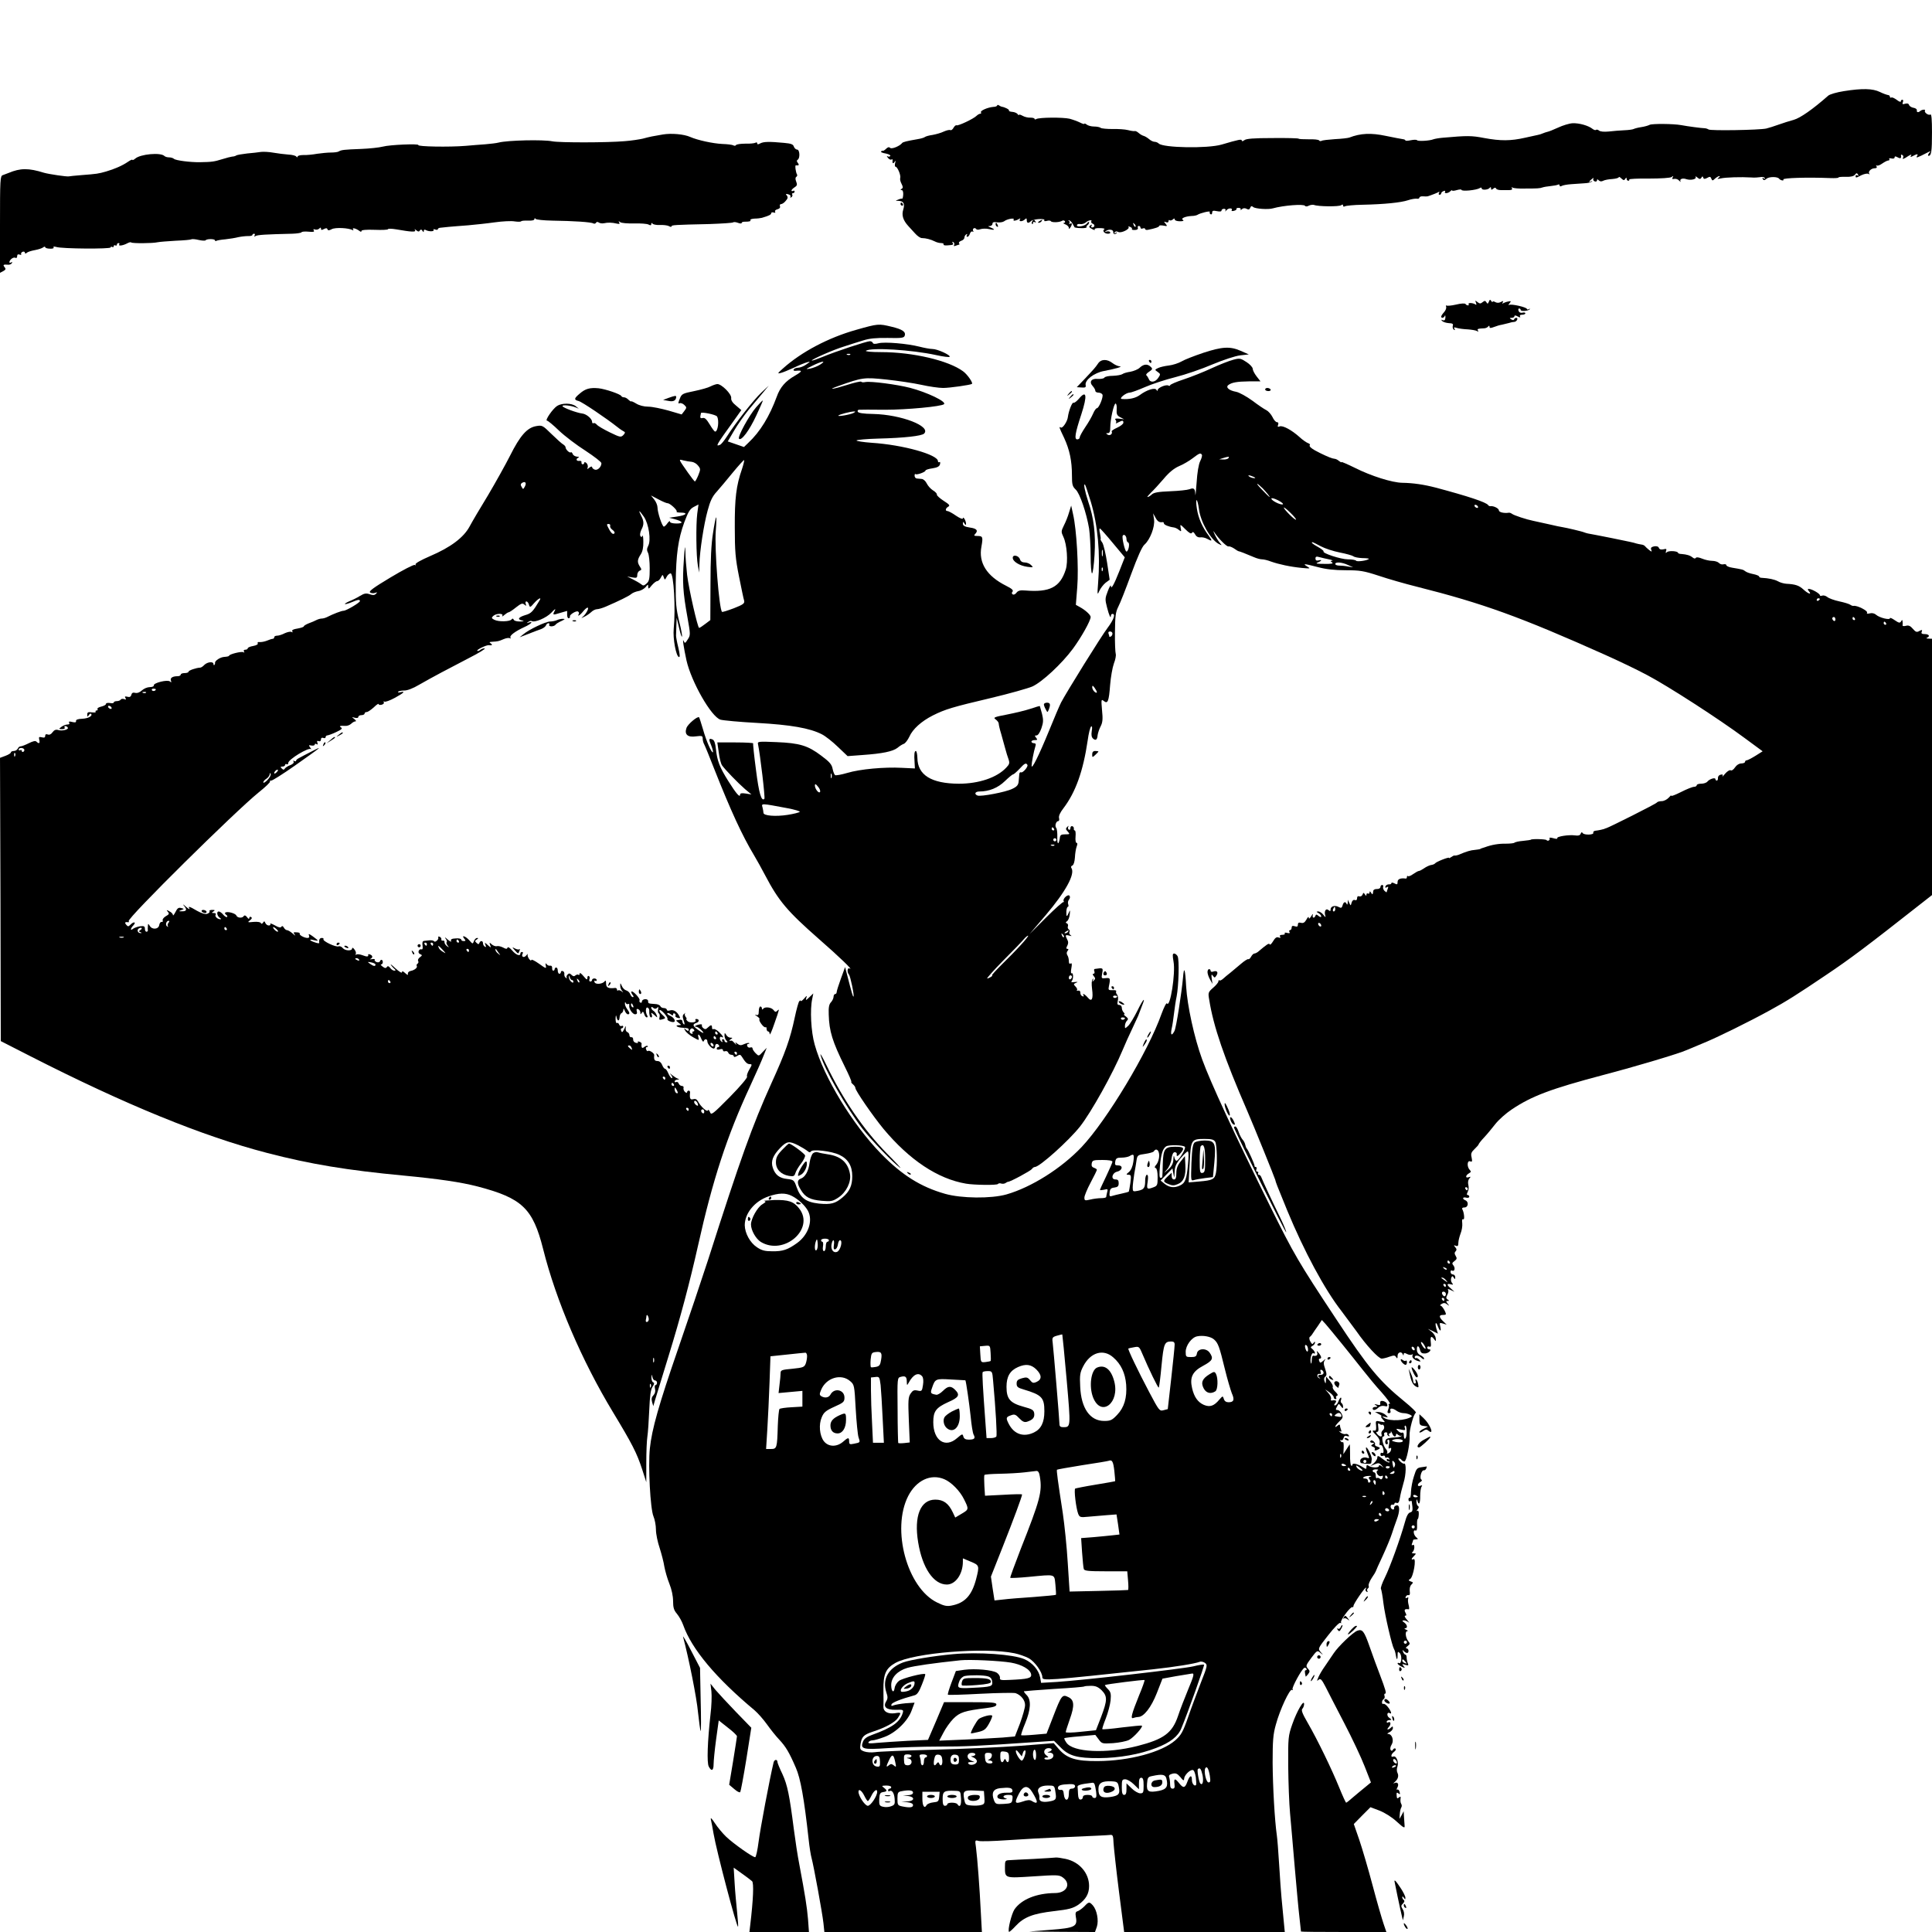 <?xml version="1.0" standalone="no"?>
<!DOCTYPE svg PUBLIC "-//W3C//DTD SVG 20010904//EN"
 "http://www.w3.org/TR/2001/REC-SVG-20010904/DTD/svg10.dtd">
<svg version="1.0" xmlns="http://www.w3.org/2000/svg"
 width="1240pt" height="1240pt" viewBox="0 0 1240 1240"
 preserveAspectRatio="xMidYMid meet">
<g transform="translate(0,1240) scale(0.1,-0.1)"
fill="#000000" stroke="none">
<path d="M11834 11815 c-45 -7 -90 -20 -100 -29 -100 -88 -179 -143 -221 -155
-26 -7 -70 -21 -98 -31 -27 -10 -63 -21 -79 -25 -47 -10 -358 -15 -370 -6 -6
4 -18 8 -26 8 -16 0 -108 12 -150 20 -50 9 -185 10 -202 2 -9 -5 -34 -12 -55
-15 -21 -3 -42 -9 -48 -12 -5 -3 -32 -7 -60 -8 -27 -1 -72 -5 -99 -8 -30 -3
-55 -1 -63 6 -7 6 -16 8 -20 4 -3 -3 -13 0 -22 7 -26 21 -86 38 -128 36 -21
-1 -63 -14 -93 -28 -30 -14 -61 -26 -68 -27 -8 -2 -21 -6 -30 -10 -9 -4 -24
-9 -32 -10 -8 -2 -45 -10 -82 -18 -92 -21 -158 -21 -261 -2 -83 16 -108 16
-267 2 -25 -2 -52 -7 -60 -10 -25 -10 -100 -14 -105 -6 -3 4 -21 4 -40 0 -19
-4 -35 -5 -35 -1 0 4 -8 7 -17 8 -10 1 -59 11 -109 21 -94 20 -162 17 -234
-11 -8 -3 -49 -8 -92 -10 -42 -3 -81 -7 -86 -11 -6 -3 -13 -2 -16 3 -3 5 -33
8 -67 7 -33 0 -62 1 -64 4 -2 3 -78 5 -168 4 -120 0 -170 -4 -181 -14 -9 -7
-16 -8 -16 -2 0 10 -15 8 -130 -26 -90 -26 -375 -21 -403 7 -6 6 -18 11 -27
11 -9 0 -25 8 -36 18 -11 9 -26 18 -34 20 -8 2 -22 10 -31 18 -9 8 -20 14 -25
13 -5 -2 -25 1 -44 6 -19 5 -64 8 -100 7 -35 0 -69 3 -75 7 -5 5 -25 9 -43 9
-18 0 -40 6 -48 13 -8 6 -14 8 -14 5 0 -4 -12 -1 -27 7 -16 8 -46 19 -68 25
-43 10 -196 9 -214 -2 -6 -4 -11 -3 -11 1 0 5 -12 8 -27 8 -16 -1 -38 5 -50
12 -13 7 -23 10 -23 6 0 -5 -4 -2 -8 4 -5 7 -20 14 -34 15 -15 1 -25 5 -22 9
3 6 -26 21 -46 24 -3 0 -11 4 -17 8 -7 5 -13 5 -13 0 0 -4 -11 -9 -25 -9 -36
-3 -86 -25 -79 -35 3 -5 1 -9 -5 -9 -5 0 -16 -6 -23 -13 -20 -20 -120 -67
-129 -61 -4 2 -13 -5 -19 -16 -6 -11 -15 -18 -20 -15 -6 3 -24 -1 -42 -9 -18
-9 -51 -18 -73 -22 -22 -3 -44 -9 -50 -14 -5 -4 -26 -10 -45 -13 -69 -12 -95
-18 -100 -25 -14 -19 -67 -41 -77 -31 -7 7 -15 5 -26 -6 -9 -9 -18 -14 -21
-13 -2 2 -7 0 -11 -4 -4 -4 9 -10 29 -13 20 -4 33 -11 30 -16 -3 -5 -11 -6
-17 -2 -7 4 -6 0 2 -10 7 -9 17 -14 22 -11 5 3 9 2 8 -3 -3 -20 2 -27 12 -13
8 12 9 10 4 -7 -3 -13 -2 -23 3 -23 12 0 35 -55 30 -72 -3 -7 1 -24 8 -37 10
-20 11 -27 1 -33 -9 -6 -9 -8 0 -8 7 0 11 -12 10 -29 -1 -16 -4 -28 -7 -26 -3
1 -14 -1 -25 -6 -20 -8 -20 -8 0 -8 35 -1 44 -18 32 -57 -11 -35 -1 -68 33
-105 8 -9 27 -30 43 -47 15 -17 35 -31 45 -30 24 0 57 -9 81 -21 11 -6 29 -11
41 -11 12 0 19 -4 16 -9 -3 -4 7 -7 22 -6 41 3 44 4 36 17 -4 7 -3 8 5 4 6 -4
8 -12 5 -18 -5 -8 -1 -9 10 -5 10 4 20 7 22 7 3 0 3 4 -1 9 -3 5 4 12 15 16
11 3 20 13 20 20 0 8 5 17 12 21 7 4 8 3 4 -4 -4 -7 -3 -12 3 -12 5 0 13 9 16
20 4 11 11 17 17 14 6 -4 8 -2 4 4 -3 6 -2 13 3 16 5 4 12 2 16 -3 3 -6 15 -7
27 -2 12 4 37 5 55 1 38 -9 44 -4 11 10 -18 7 -19 9 -5 9 9 1 17 7 17 15 0 10
9 13 31 9 16 -2 36 1 44 7 17 14 69 24 61 11 -7 -11 13 -9 33 3 10 6 12 5 7
-2 -10 -16 17 -15 32 0 9 9 12 8 12 -5 0 -20 11 -22 27 -6 14 14 94 19 86 5
-4 -5 3 -7 15 -4 12 4 24 3 27 -2 6 -9 55 -8 72 3 6 4 14 3 18 -3 3 -5 0 -10
-7 -11 -7 0 -3 -4 10 -9 12 -5 22 -15 22 -22 0 -9 3 -9 10 2 13 20 12 33 -2
24 -6 -4 -8 -3 -4 4 3 5 1 13 -4 15 -6 3 -5 4 2 3 6 -1 16 -11 22 -22 6 -10
12 -21 13 -23 2 -2 21 -5 42 -5 22 -1 37 2 35 6 -2 3 0 9 6 13 5 3 10 11 10
18 0 6 -6 3 -13 -6 -13 -19 -67 -28 -65 -12 1 6 10 9 20 7 11 -2 26 2 35 9 18
16 46 21 37 8 -3 -5 2 -12 10 -15 16 -6 12 -24 -5 -24 -6 0 -7 5 -3 12 4 7 3
8 -4 4 -16 -10 -15 -14 9 -27 12 -6 19 -7 15 -1 -3 5 11 9 34 8 21 0 34 -4 28
-7 -15 -10 0 -29 23 -29 11 0 18 4 14 10 -3 5 -13 7 -23 4 -13 -5 -14 -4 -3 4
18 13 46 9 46 -6 0 -16 11 -19 22 -8 5 5 2 6 -6 1 -10 -5 -12 -4 -7 3 5 8 13
9 24 3 19 -9 77 20 65 33 -4 4 0 4 10 0 9 -3 15 -10 12 -14 -3 -4 6 -7 19 -6
14 0 22 6 19 14 -3 6 0 12 6 12 6 0 11 -5 11 -11 0 -6 7 -9 15 -5 8 3 15 1 15
-4 0 -5 8 -7 18 -5 46 9 72 18 72 25 0 4 12 5 28 2 24 -5 26 -4 13 12 -12 14
-12 16 3 10 10 -4 16 -1 16 7 0 7 3 9 7 6 3 -4 12 -2 20 4 9 9 13 8 13 0 0 -6
15 -11 33 -11 21 0 28 3 19 9 -16 9 15 23 58 25 14 0 30 4 35 7 18 12 85 28
80 19 -3 -5 -1 -11 5 -15 5 -3 10 1 10 10 0 13 6 15 30 10 19 -4 30 -3 30 4 0
6 7 11 16 11 9 0 13 -5 9 -12 -4 -7 -1 -6 7 3 13 16 43 15 33 -1 -3 -4 4 -6
15 -3 11 3 18 8 16 12 -3 4 4 7 14 7 10 0 16 -5 13 -11 -3 -5 0 -5 7 2 9 8 19
9 31 3 12 -7 19 -5 23 6 5 12 9 14 20 5 13 -11 97 -17 126 -8 68 19 198 29
206 16 3 -5 14 -5 24 1 10 5 25 7 33 5 26 -11 162 -12 175 -2 8 6 12 6 12 -2
0 -7 5 -9 12 -5 7 4 57 9 113 10 142 3 247 14 292 29 20 7 46 11 55 10 10 -2
18 1 18 6 0 6 10 10 23 9 12 -1 25 -1 30 0 4 1 10 3 15 5 10 3 46 17 56 23 5
3 6 0 2 -6 -4 -7 -2 -12 3 -12 6 0 11 4 11 9 0 5 7 12 16 15 8 3 12 2 9 -4 -9
-14 19 -12 33 2 7 7 12 9 12 6 0 -4 14 -3 30 2 17 5 30 5 30 2 0 -12 95 -3
118 11 7 5 12 4 12 -2 0 -13 42 -10 52 4 5 6 8 5 8 -4 0 -10 3 -11 14 -2 9 8
15 8 18 2 1 -6 15 -11 31 -11 15 0 38 0 53 0 16 0 23 4 18 12 -4 7 -3 8 4 4 6
-4 39 -7 74 -6 87 0 101 1 118 7 8 3 32 7 53 9 20 2 42 6 47 9 6 3 10 1 10 -5
0 -6 5 -8 12 -4 7 5 35 10 63 12 27 2 67 5 87 6 21 1 41 6 45 11 5 4 2 5 -4 1
-19 -10 -16 -1 4 15 9 8 14 9 10 3 -4 -7 0 -14 8 -18 8 -3 15 0 15 6 0 9 3 9
12 0 7 -7 17 -8 28 -2 9 5 36 10 58 11 23 2 42 7 42 12 0 4 7 1 16 -8 14 -13
19 -14 25 -3 7 10 9 10 9 1 0 -7 5 -13 11 -13 5 0 8 3 6 8 -3 4 54 7 126 6 78
0 138 4 146 10 11 9 13 8 7 -2 -6 -10 -3 -13 10 -10 11 2 25 -3 32 -12 8 -8
11 -10 8 -4 -8 15 14 23 38 14 28 -9 67 0 59 14 -4 6 1 5 11 -3 14 -12 19 -12
26 -2 6 11 8 11 12 1 3 -10 9 -10 25 -2 17 10 22 9 27 -5 6 -14 8 -14 24 1 10
9 23 16 28 16 5 0 2 -5 -6 -11 -11 -8 -8 -9 15 -4 30 7 131 10 195 6 19 -2 45
0 57 2 13 3 26 1 29 -5 5 -7 2 -8 -6 -3 -9 6 -11 4 -6 -4 6 -10 12 -9 24 2 17
14 71 14 81 0 8 -11 34 -16 27 -5 -6 10 153 15 302 9 28 -1 52 0 52 4 0 3 21
5 48 4 30 -1 51 4 58 14 9 11 12 12 19 1 5 -9 4 -11 -3 -6 -7 4 -12 2 -12 -3
0 -14 1 -14 38 5 18 8 37 12 44 8 7 -4 10 -4 6 1 -11 12 11 35 34 35 12 0 17
4 12 13 -4 6 -4 9 1 5 4 -4 20 1 35 12 16 11 33 20 40 20 6 0 9 4 6 9 -4 5 3
7 14 4 11 -3 20 0 20 6 0 9 5 9 20 1 19 -10 24 -6 21 13 -1 5 3 6 9 2 6 -3 8
-11 5 -16 -9 -14 3 -11 32 9 18 11 24 12 19 4 -7 -11 -4 -12 12 -3 26 14 35
14 27 1 -11 -17 -2 -14 68 22 20 10 21 10 8 -5 -7 -10 -9 -17 -3 -17 18 0 22
29 22 151 0 81 -3 118 -10 114 -13 -8 -42 14 -35 25 6 10 -21 7 -31 -3 -12
-11 -24 -8 -21 5 1 7 -8 14 -21 16 -13 2 -26 10 -29 18 -3 10 -12 12 -26 8
-16 -5 -19 -3 -14 10 4 9 2 16 -3 16 -6 0 -10 -5 -10 -11 0 -6 -12 -1 -26 10
-15 11 -30 18 -35 15 -5 -3 -9 0 -9 5 0 6 -6 11 -12 11 -7 1 -31 9 -53 20 -46
22 -111 24 -231 5z m-4546 -870 c-3 -3 -9 2 -12 12 -6 14 -5 15 5 6 7 -7 10
-15 7 -18z"/>
<path d="M4255 11537 c-65 -11 -82 -14 -130 -27 -22 -5 -74 -13 -115 -16 -113
-10 -420 -10 -465 -1 -58 12 -287 7 -345 -8 -14 -4 -52 -8 -85 -11 -33 -2 -89
-7 -125 -10 -108 -9 -312 -5 -305 5 6 10 -185 2 -228 -10 -23 -6 -87 -13 -142
-15 -107 -4 -124 -6 -141 -16 -5 -4 -28 -7 -50 -7 -21 0 -61 -4 -89 -8 -27 -5
-67 -9 -87 -8 -21 0 -38 -4 -38 -10 0 -6 -3 -6 -8 0 -4 6 -27 12 -52 13 -25 2
-67 7 -95 12 -27 5 -63 7 -80 5 -16 -3 -57 -7 -89 -10 -33 -4 -65 -9 -70 -13
-6 -4 -18 -7 -26 -7 -8 -1 -37 -8 -65 -17 -49 -15 -64 -18 -142 -19 -60 -1
-157 11 -167 22 -6 5 -19 9 -31 9 -12 0 -25 4 -30 9 -24 24 -155 12 -187 -17
-10 -8 -18 -12 -18 -8 0 4 -12 -1 -28 -12 -36 -25 -87 -47 -142 -63 -50 -14
-55 -15 -158 -23 -40 -3 -76 -7 -80 -8 -13 -3 -127 14 -159 23 -99 31 -152 31
-228 -1 -11 -4 -28 -11 -37 -14 -17 -5 -18 -29 -18 -316 l0 -311 21 11 c16 9
18 14 8 26 -12 14 -7 18 23 15 9 -1 20 3 24 10 4 8 3 9 -4 5 -17 -10 -15 9 3
24 8 6 19 9 25 5 5 -3 10 1 10 10 0 11 5 15 16 11 8 -3 13 -2 10 3 -3 5 1 11
9 15 8 3 15 0 15 -6 0 -7 4 -7 13 0 6 6 30 13 52 17 22 4 46 12 53 18 6 5 12
5 12 1 0 -5 13 -10 30 -10 17 -1 27 2 24 8 -4 6 2 7 17 3 35 -12 349 -14 349
-3 0 5 5 6 10 3 6 -3 10 -1 10 5 0 6 5 8 10 5 6 -3 10 -1 10 4 0 6 5 11 11 11
5 0 8 -4 4 -9 -7 -12 26 -7 53 8 11 6 22 8 24 5 7 -7 138 -6 168 1 14 3 67 7
118 10 51 2 96 6 100 9 5 3 26 1 47 -4 22 -5 42 -6 45 -2 7 10 60 10 60 -1 0
-4 4 -6 8 -3 5 3 31 8 58 10 27 3 65 9 84 14 19 4 47 7 63 7 15 -1 27 3 27 7
0 4 5 8 11 8 5 0 7 -5 3 -12 -5 -7 -3 -8 6 -3 12 8 68 11 237 15 29 1 55 5 58
9 2 5 23 6 46 4 30 -3 39 -1 33 8 -5 8 -2 10 8 6 9 -3 21 0 27 6 8 8 11 8 11
-1 0 -9 5 -10 19 -2 14 7 20 7 23 -2 3 -8 10 -8 27 1 23 13 111 8 134 -6 6 -3
7 -1 3 5 -8 13 20 6 42 -11 8 -6 12 -6 12 1 0 6 31 9 85 7 47 -2 85 0 85 4 0
4 24 4 53 -1 97 -17 129 -19 121 -5 -6 8 -3 8 8 -1 12 -10 18 -10 23 -1 6 8
10 7 16 -2 7 -11 9 -11 9 -1 0 8 5 10 12 6 18 -11 57 -11 51 0 -4 5 1 7 10 3
10 -3 17 -3 17 2 0 4 6 8 13 9 6 1 32 3 57 6 25 2 81 7 125 10 44 4 121 12
170 19 50 7 107 10 128 6 21 -3 40 -3 42 1 2 3 22 5 44 4 25 -1 41 2 41 10 0
7 3 7 8 1 4 -5 52 -10 107 -11 134 -2 249 -9 263 -18 6 -3 14 -2 17 4 4 7 11
7 18 2 7 -5 21 -7 32 -5 26 6 55 5 83 -2 18 -4 22 -2 16 7 -6 10 -4 10 7 2 8
-6 47 -9 89 -8 41 1 83 -2 92 -7 13 -7 18 -6 18 3 0 8 3 9 8 3 4 -6 25 -10 47
-9 22 1 48 -2 58 -7 9 -6 17 -6 17 -2 0 9 17 10 242 15 81 3 150 7 154 11 3 3
17 2 30 -3 13 -5 24 -6 24 -1 0 5 8 8 18 8 33 0 43 3 38 11 -2 4 10 8 27 9 18
0 39 3 47 5 44 13 60 20 60 30 0 5 7 7 16 4 9 -3 12 -2 9 5 -4 6 3 13 15 16
13 3 19 11 16 19 -3 8 0 14 7 14 7 0 21 9 30 21 14 15 15 24 7 34 -9 11 -7 12
9 8 12 -3 18 -10 14 -16 -3 -6 -1 -7 6 -3 6 4 9 12 6 17 -4 5 -1 9 4 9 6 0 11
5 11 11 0 5 -4 7 -10 4 -5 -3 -10 -2 -10 2 0 5 9 14 20 21 16 10 18 17 10 37
-6 15 -6 26 1 30 5 4 7 10 5 14 -9 14 -15 61 -8 60 19 -3 23 2 13 15 -8 10 -9
16 -1 21 16 10 13 65 -4 65 -8 0 -17 9 -21 19 -4 15 -18 20 -63 24 -95 9 -131
8 -152 -3 -14 -8 -20 -8 -20 0 0 6 -5 8 -11 4 -7 -4 -36 -7 -65 -6 -30 0 -57
-4 -60 -9 -3 -5 -10 -6 -17 -2 -6 4 -38 8 -71 9 -61 3 -158 24 -206 45 -40 18
-121 25 -175 16z"/>
<path d="M5780 11090 c0 -5 5 -10 11 -10 5 0 7 5 4 10 -3 6 -8 10 -11 10 -2 0
-4 -4 -4 -10z"/>
<path d="M6625 10979 c-4 -6 -4 -13 -1 -16 3 -4 6 -1 6 6 0 7 5 9 12 5 7 -4 8
-3 4 4 -9 15 -13 15 -21 1z"/>
<path d="M6670 10980 c-9 -6 -10 -10 -3 -10 6 0 15 5 18 10 8 12 4 12 -15 0z"/>
<path d="M6390 10961 c0 -6 4 -13 10 -16 6 -3 7 1 4 9 -7 18 -14 21 -14 7z"/>
<path d="M9556 10464 c-6 -15 -9 -16 -16 -4 -7 11 -11 11 -24 1 -13 -11 -19
-11 -33 0 -15 12 -16 12 -10 -4 5 -13 3 -16 -5 -10 -17 10 -48 11 -42 1 3 -4
1 -8 -5 -8 -5 0 -12 4 -15 9 -4 5 -29 4 -61 -4 -30 -7 -57 -9 -61 -6 -4 3 -5
-1 -2 -9 2 -8 -4 -23 -14 -34 -10 -11 -18 -23 -18 -28 0 -13 18 -9 23 5 3 6 4
2 4 -11 -1 -16 -6 -21 -17 -17 -12 5 -12 3 -3 -6 6 -6 26 -12 42 -13 24 -1 30
-5 25 -18 -2 -9 1 -20 7 -24 8 -5 9 -3 4 6 -6 10 -3 11 16 5 13 -4 45 -8 70
-9 25 -2 51 -6 59 -11 9 -5 11 -4 6 3 -7 11 -2 13 42 15 9 1 20 6 24 12 5 6 8
6 8 -2 0 -10 7 -10 28 -2 15 6 38 13 52 15 14 3 34 8 45 11 11 4 26 7 34 7 16
1 28 26 13 26 -6 0 -12 -4 -14 -10 -2 -6 -8 -6 -18 0 -13 8 -12 10 3 10 9 0
17 5 17 10 0 7 7 7 21 -1 15 -8 19 -8 15 0 -4 7 1 11 13 11 12 0 21 4 21 9 0
5 -8 7 -19 4 -11 -3 -21 2 -24 11 -4 9 -2 16 3 16 6 0 10 -4 10 -9 0 -11 47
-8 58 4 4 4 1 5 -5 1 -7 -4 -13 -3 -13 1 0 11 -100 34 -114 26 -6 -4 -5 1 2
10 12 14 11 16 -7 12 -12 -2 -26 -7 -33 -11 -7 -5 -8 -3 -3 5 6 10 3 11 -12 3
-12 -7 -25 -7 -36 -1 -9 6 -17 6 -17 2 0 -4 -4 -2 -9 5 -6 11 -10 10 -15 -4z"/>
<path d="M5495 10283 c-178 -50 -352 -142 -470 -248 -35 -31 -37 -35 -15 -29
14 3 52 19 85 34 33 16 71 31 85 35 23 6 23 5 -5 -14 -16 -12 -40 -21 -52 -21
-12 0 -25 -5 -29 -11 -3 -6 1 -10 12 -9 46 5 46 -2 -2 -30 -63 -36 -97 -75
-119 -137 -46 -125 -106 -224 -182 -295 l-28 -27 -52 18 -52 18 40 68 c22 38
65 99 94 135 30 36 71 85 92 110 l37 45 -48 -45 c-49 -46 -168 -198 -221 -282
-17 -26 -36 -50 -44 -53 -30 -12 -27 -6 91 158 l46 65 -34 29 c-23 18 -33 35
-31 48 4 25 -63 92 -90 90 -10 -1 -29 -8 -43 -15 -14 -8 -61 -21 -104 -30 -75
-15 -81 -18 -93 -49 -11 -27 -12 -33 -1 -29 7 3 21 -2 30 -11 16 -15 16 -18 0
-39 l-17 -22 -85 25 c-47 13 -105 25 -130 25 -27 0 -58 8 -77 20 -18 11 -33
17 -33 14 0 -3 -7 2 -16 10 -8 9 -21 16 -29 16 -7 0 -15 3 -17 8 -5 12 -101
45 -146 50 -56 5 -84 -2 -121 -34 -37 -31 -39 -40 -7 -48 21 -5 178 -111 250
-168 16 -13 35 -25 41 -28 9 -4 7 -10 -4 -22 -16 -16 -21 -15 -87 17 -39 19
-77 41 -84 50 -7 8 -16 12 -21 9 -5 -3 -9 1 -9 9 0 19 -36 50 -63 53 -35 4
-127 38 -127 48 0 9 53 4 85 -9 l20 -8 -20 16 c-26 21 -89 21 -119 2 -29 -19
-81 -95 -65 -95 6 0 41 -29 77 -64 37 -35 113 -93 170 -129 56 -37 102 -72
102 -80 0 -24 -25 -48 -43 -41 -9 3 -17 11 -17 16 0 6 -8 4 -17 -3 -14 -12
-16 -12 -11 1 3 8 -1 21 -8 28 -8 7 -14 8 -14 2 0 -5 -5 -10 -10 -10 -6 0 -9
6 -8 13 2 6 -5 11 -14 9 -20 -3 -24 14 -5 21 6 3 2 6 -9 6 -12 1 -25 8 -28 17
-4 9 -9 14 -12 11 -8 -7 -34 18 -34 32 0 5 -7 14 -16 19 -9 5 -42 35 -74 66
-57 56 -60 58 -99 51 -58 -10 -103 -61 -167 -189 -30 -59 -94 -174 -142 -255
-49 -80 -102 -170 -118 -200 -38 -71 -122 -134 -253 -190 -60 -26 -98 -47 -94
-54 3 -6 1 -7 -5 -3 -6 4 -77 -33 -157 -81 -110 -66 -141 -89 -129 -96 8 -5
23 -6 32 -2 14 5 15 4 5 -6 -10 -10 -20 -10 -40 -3 -23 8 -35 6 -63 -11 -19
-12 -50 -27 -68 -34 -18 -8 -31 -16 -28 -18 2 -2 21 3 41 11 42 18 55 20 55 8
0 -10 -88 -62 -105 -62 -13 0 -66 -20 -107 -41 -10 -5 -25 -9 -33 -9 -8 0 -23
-4 -33 -9 -9 -5 -32 -15 -49 -21 -18 -7 -33 -16 -33 -20 0 -4 -18 -10 -40 -14
-27 -4 -39 -10 -34 -18 4 -7 3 -8 -5 -4 -6 4 -25 0 -43 -8 -17 -9 -39 -16 -50
-16 -10 0 -18 -4 -18 -10 0 -5 -4 -10 -9 -10 -5 0 -22 -5 -38 -12 -15 -6 -36
-10 -47 -9 -10 2 -15 -2 -12 -8 4 -6 -8 -13 -29 -17 -19 -3 -35 -10 -35 -15 0
-5 -7 -9 -16 -9 -9 0 -12 -5 -8 -12 4 -7 3 -8 -4 -4 -12 7 -92 -13 -92 -23 0
-3 -13 -6 -29 -7 -27 -1 -63 -25 -61 -39 1 -4 -1 -9 -4 -13 -3 -3 -6 0 -6 6 0
18 -38 14 -58 -5 -9 -10 -21 -18 -27 -18 -26 -1 -75 -18 -75 -26 0 -5 -11 -9
-25 -9 -14 0 -25 -4 -25 -10 0 -5 -9 -10 -19 -10 -34 0 -50 -11 -44 -28 4 -13
3 -14 -6 -6 -15 14 -107 -9 -104 -25 2 -6 -10 -11 -25 -11 -16 0 -38 -9 -51
-21 -14 -13 -30 -19 -43 -16 -14 4 -22 0 -25 -12 -3 -13 -11 -17 -25 -13 -16
4 -19 2 -13 -8 6 -10 4 -12 -8 -7 -9 3 -19 2 -22 -3 -4 -6 -15 -10 -26 -10
-10 0 -19 -4 -19 -9 0 -4 -11 -6 -25 -3 -14 2 -25 0 -25 -6 0 -6 -14 -13 -30
-17 -17 -4 -28 -11 -24 -16 3 -5 0 -9 -6 -9 -6 0 -9 -4 -6 -8 3 -5 -8 -6 -25
-4 -23 3 -29 1 -29 -14 0 -16 2 -16 10 -4 5 8 11 12 14 9 13 -13 -16 -30 -55
-32 -29 -1 -43 -6 -41 -15 1 -9 -6 -10 -24 -6 -19 5 -25 4 -20 -5 4 -7 0 -11
-11 -11 -11 0 -28 -7 -39 -15 -18 -14 -18 -14 4 -15 13 0 20 4 17 10 -3 6 -2
10 4 10 5 0 13 -4 16 -10 8 -12 -38 -24 -63 -15 -14 4 -25 -1 -35 -15 -9 -13
-20 -18 -31 -14 -10 4 -16 1 -16 -9 0 -11 -6 -13 -22 -9 -18 4 -20 2 -16 -16
6 -23 -2 -28 -18 -12 -7 7 -23 3 -49 -10 -22 -11 -45 -20 -52 -20 -8 0 -16 -7
-19 -15 -4 -8 -15 -15 -25 -15 -10 0 -19 -4 -19 -9 0 -5 -16 -15 -35 -22 l-35
-13 3 -909 2 -909 190 -97 c608 -310 1104 -513 1520 -621 277 -72 513 -111
875 -145 229 -22 366 -42 475 -70 286 -75 355 -140 421 -402 83 -331 248 -716
449 -1048 122 -202 152 -260 186 -364 l27 -84 0 124 c0 68 3 144 7 169 4 25 9
101 12 170 4 91 9 131 21 149 12 18 13 26 4 29 -6 2 -11 16 -11 30 2 24 2 24
6 5 2 -13 10 -23 17 -23 7 0 13 -7 13 -15 0 -8 -5 -15 -10 -15 -5 0 -6 -11 -3
-24 4 -16 0 -30 -10 -41 -11 -11 -14 -23 -9 -43 l8 -27 10 35 c6 19 46 150 89
290 74 239 136 473 188 705 94 422 185 702 335 1025 37 80 76 168 86 195 l20
50 -26 -27 c-25 -27 -25 -28 -45 -8 -11 11 -20 25 -20 31 0 6 -6 9 -14 6 -8
-3 -17 1 -20 9 -3 8 0 14 6 14 6 0 9 2 6 5 -3 3 -17 0 -31 -6 -21 -10 -30 -9
-44 2 -15 12 -16 12 -9 -1 4 -8 1 -7 -7 3 -9 10 -18 18 -21 18 -18 -2 -19 0
-6 9 13 8 13 10 -2 10 -9 0 -22 8 -27 18 -10 15 -10 15 -11 -3 0 -12 5 -26 12
-33 9 -9 9 -12 0 -12 -7 0 -12 5 -12 10 0 6 -5 10 -11 10 -5 0 -7 -5 -3 -12 4
-7 3 -8 -4 -4 -7 4 -12 14 -12 22 0 8 5 12 10 9 20 -12 10 8 -16 32 -14 13
-30 21 -35 18 -5 -4 -9 1 -9 9 0 20 -7 20 -27 1 -12 -12 -18 -13 -29 -4 -8 6
-11 15 -9 20 3 4 -4 6 -16 4 -24 -5 -38 -15 -21 -15 7 0 21 -9 32 -20 26 -26
16 -26 -21 1 -34 24 -36 35 -9 44 20 6 19 25 -1 25 -6 0 -8 -4 -5 -9 9 -14
-39 -19 -52 -4 -7 7 -10 13 -6 13 3 0 1 6 -5 13 -6 8 -8 18 -4 23 4 5 2 4 -6
-3 -11 -9 -11 -18 -3 -43 7 -18 7 -28 2 -25 -6 4 -10 12 -10 20 0 7 -8 12 -17
10 -10 -2 -20 -4 -22 -4 -3 -1 4 -8 15 -16 19 -14 19 -14 0 -15 -28 0 -9 -15
22 -16 40 -3 42 -3 42 -15 0 -8 -6 -7 -17 2 -15 13 -15 12 -5 -6 6 -11 29 -30
50 -42 39 -22 40 -22 35 -3 -8 30 6 24 18 -7 7 -16 13 -23 16 -15 6 17 23 15
23 -2 0 -16 26 -46 41 -46 5 0 9 7 9 15 0 17 16 20 25 5 3 -5 1 -10 -4 -10 -6
0 -11 -5 -11 -11 0 -6 9 -8 20 -4 12 4 20 2 20 -5 0 -7 6 -10 14 -7 8 3 17 -1
20 -9 3 -8 12 -14 21 -14 8 0 15 -5 15 -10 0 -6 8 -5 20 2 17 11 22 10 30 -2
24 -39 36 -50 52 -50 16 0 16 -3 -3 -35 -11 -19 -18 -39 -14 -45 4 -6 -44 -63
-111 -131 -111 -112 -119 -118 -127 -97 -5 13 -11 18 -14 11 -5 -12 -46 25
-63 58 -8 14 -17 18 -31 14 -19 -6 -24 6 -20 43 1 6 -3 12 -9 12 -5 0 -10 -5
-10 -10 0 -6 -6 -5 -14 2 -7 7 -11 19 -9 25 3 7 -2 13 -10 13 -8 0 -18 7 -21
16 -3 8 -10 12 -16 9 -5 -3 -10 -1 -10 4 0 6 8 11 18 12 13 0 14 2 2 6 -8 3
-24 13 -35 22 -18 15 -19 15 -6 -1 7 -10 9 -18 3 -18 -5 0 -15 14 -22 30 -7
17 -16 30 -21 30 -5 0 -14 11 -19 25 -6 15 -17 25 -30 25 -19 0 -24 10 -21 37
2 13 -33 36 -41 27 -3 -3 -8 2 -11 11 -4 8 -1 15 5 15 6 0 8 3 5 6 -4 4 -13 1
-22 -6 -14 -12 -20 -5 -17 22 1 3 -5 9 -14 12 -8 3 -13 2 -10 -3 4 -5 -2 -7
-13 -4 -10 2 -18 12 -17 21 0 10 -5 16 -11 15 -7 -2 -13 4 -13 12 0 9 -6 18
-14 21 -8 3 -12 15 -10 27 3 16 1 14 -9 -7 -11 -22 -15 -25 -20 -12 -4 9 -2
16 3 16 6 0 10 5 10 11 0 5 -5 7 -10 4 -6 -3 -13 1 -16 9 -3 9 -10 13 -15 10
-5 -3 -8 10 -8 28 1 23 3 26 6 11 6 -29 18 -30 20 -1 1 13 7 24 13 26 5 2 10
11 11 20 0 12 3 10 9 -5 5 -13 14 -23 20 -23 14 0 12 11 -5 34 -8 11 -15 27
-14 35 0 11 2 12 6 3 2 -6 9 -9 15 -6 5 3 8 0 7 -7 -5 -21 20 -59 38 -59 10 0
14 6 10 19 -3 14 -1 18 9 14 8 -3 14 -13 14 -22 0 -13 2 -13 9 -2 7 11 10 9
16 -8 3 -11 11 -21 16 -21 6 0 7 5 3 12 -12 20 -11 56 2 51 6 -2 11 -10 11
-16 -1 -30 4 -47 13 -47 5 0 7 8 3 18 -6 15 -4 15 16 -2 22 -20 22 -20 15 0
-4 10 -13 23 -21 27 -7 4 -13 13 -13 19 0 7 4 7 13 -1 10 -8 17 -7 25 1 8 8 9
6 6 -9 -3 -12 -1 -24 4 -27 6 -3 8 -15 5 -25 -4 -16 -1 -19 16 -14 26 7 26 8
-1 33 -12 11 -19 23 -15 27 8 8 58 -48 51 -58 -4 -7 19 -19 37 -19 20 0 8 27
-17 39 -15 6 -24 14 -21 18 4 3 13 0 22 -7 11 -9 15 -9 15 -1 0 7 5 9 10 6 6
-4 8 -10 5 -15 -3 -4 4 -10 15 -13 16 -4 18 -2 10 12 -15 29 -38 43 -60 36
-11 -4 -20 -2 -20 4 0 6 -9 11 -19 11 -11 0 -21 6 -23 13 -3 6 -18 13 -34 13
-43 3 -44 3 -44 18 0 9 -9 14 -20 13 -11 -1 -20 -7 -20 -15 0 -7 -5 -10 -10
-7 -6 4 -8 10 -5 15 6 10 -44 64 -52 56 -3 -3 0 -12 7 -21 8 -9 8 -15 2 -15
-6 0 -13 9 -17 19 -3 10 -15 21 -25 24 -11 3 -24 16 -29 29 -9 21 -10 21 -10
3 -1 -12 5 -27 12 -35 10 -12 9 -12 -4 -2 -9 6 -19 9 -22 5 -4 -3 -7 -1 -7 6
0 6 -6 11 -12 10 -44 -5 -58 2 -58 29 0 16 -3 22 -8 15 -12 -19 -60 -24 -66
-7 -3 9 -1 12 4 9 6 -3 10 -1 10 4 0 6 -7 11 -15 11 -8 0 -15 -4 -15 -10 0 -5
-5 -10 -11 -10 -6 0 -9 7 -6 15 4 8 2 17 -3 20 -6 4 -10 -2 -10 -12 0 -14 -5
-12 -25 12 -14 17 -24 24 -25 16 0 -8 -3 -11 -7 -8 -3 4 -12 2 -19 -3 -8 -8
-16 -7 -26 3 -11 11 -16 11 -25 2 -7 -7 -9 -16 -5 -21 4 -4 1 -4 -6 0 -7 4
-11 15 -10 23 2 9 -3 18 -9 20 -7 3 -13 0 -13 -6 0 -6 -4 -11 -10 -11 -5 0
-10 9 -10 20 0 11 -4 20 -10 20 -5 0 -10 -4 -10 -10 0 -5 -4 -10 -9 -10 -5 0
-8 8 -7 18 0 10 -5 16 -13 14 -8 -2 -18 3 -23 10 -7 9 -8 6 -5 -10 5 -21 2
-20 -44 13 -27 19 -49 30 -49 23 0 -6 -6 -3 -14 7 -8 11 -12 24 -9 30 2 5 -2
2 -10 -8 -15 -18 -34 -7 -22 13 3 6 1 10 -4 10 -6 0 -11 -4 -11 -10 0 -20 -29
-9 -53 20 -16 18 -27 25 -30 17 -3 -9 -9 -9 -29 2 -14 7 -32 11 -40 8 -7 -2
-21 3 -31 11 -16 15 -17 14 -11 -4 7 -19 7 -19 -15 0 -21 19 -21 19 -15 1 5
-13 4 -16 -4 -11 -7 4 -12 14 -12 22 0 17 -17 19 -23 2 -4 -10 -7 -10 -18 0
-12 11 -12 14 1 22 11 7 11 10 2 10 -7 0 -16 -9 -20 -20 -8 -20 -8 -20 -30 5
-24 27 -54 37 -32 10 10 -12 10 -15 -4 -15 -9 0 -16 4 -16 10 0 5 -16 9 -35 7
-26 -1 -34 -6 -30 -17 4 -8 -6 -3 -22 10 -15 14 -21 17 -14 7 8 -9 11 -20 8
-24 -4 -3 -1 -13 6 -22 11 -14 10 -14 -5 -3 -10 8 -16 19 -15 25 1 7 -4 11
-10 10 -7 -2 -12 2 -10 8 1 6 -4 14 -12 17 -8 2 -11 1 -8 -4 2 -5 -1 -15 -9
-21 -7 -7 -15 -9 -18 -4 -3 4 -16 7 -28 6 -13 -1 -29 -3 -37 -4 -9 -1 -12 -10
-9 -30 3 -19 0 -27 -8 -24 -6 2 -14 -2 -17 -11 -3 -8 1 -17 10 -20 14 -6 14
-8 -2 -20 -10 -7 -15 -18 -11 -24 3 -6 2 -13 -4 -17 -6 -4 -8 -10 -5 -15 6
-10 -14 -27 -40 -32 -11 -2 -19 -11 -17 -18 2 -10 -3 -9 -17 4 -15 14 -21 15
-21 6 0 -8 -19 4 -42 25 -23 22 -36 31 -28 20 8 -11 20 -23 25 -27 6 -5 4 -8
-4 -8 -8 0 -20 8 -27 18 -10 12 -16 14 -21 5 -6 -8 -13 -8 -27 3 -11 8 -15 14
-10 14 6 0 11 7 11 15 0 17 -14 20 -19 4 -2 -5 -11 -7 -21 -4 -9 4 -15 11 -12
15 3 5 -5 6 -17 4 -13 -2 -17 -2 -10 2 16 8 15 21 -3 28 -8 3 -14 2 -12 -2 4
-13 -8 -14 -36 -3 -16 6 -33 8 -39 5 -6 -4 -8 -3 -5 3 4 6 0 19 -8 29 -8 11
-14 14 -15 7 0 -18 -45 -16 -60 2 -7 9 -19 14 -27 11 -17 -7 -104 34 -97 46 3
4 -2 8 -10 8 -14 0 -20 -11 -17 -32 0 -4 -13 -2 -29 4 -36 12 -40 23 -5 14 33
-8 32 -5 -7 24 -24 17 -30 19 -25 7 4 -11 1 -17 -9 -17 -21 0 -56 19 -50 28 2
4 -7 8 -20 8 -21 2 -23 0 -12 -15 7 -9 1 -6 -13 7 -14 12 -30 22 -37 22 -6 0
-15 7 -20 16 -6 11 -12 13 -16 6 -5 -8 -18 -5 -42 9 -20 11 -33 15 -29 9 3 -5
-1 -10 -10 -10 -8 0 -18 7 -22 16 -5 13 -8 13 -15 2 -6 -9 -11 -9 -14 -2 -3 6
-22 9 -47 7 -38 -4 -40 -3 -23 10 13 10 15 16 8 21 -7 4 -12 1 -12 -6 -1 -8
-5 -7 -14 5 -9 12 -16 14 -21 8 -9 -16 -42 -13 -48 3 -6 14 -56 28 -71 19 -4
-3 -2 -9 5 -14 7 -4 10 -11 7 -14 -4 -4 -15 3 -25 14 -9 12 -23 21 -29 21 -16
0 -11 -29 7 -41 8 -5 10 -9 4 -9 -19 0 -38 18 -31 29 4 6 0 11 -11 11 -15 0
-16 2 -3 10 12 8 10 10 -8 10 -13 0 -21 -4 -17 -9 3 -5 -4 -12 -15 -16 -13 -4
-36 3 -65 19 -49 29 -60 32 -49 14 4 -7 -6 -2 -22 12 -20 18 -24 19 -11 4 19
-23 14 -34 -17 -33 -20 0 -20 1 -2 8 19 7 19 8 -1 13 -17 5 -25 -1 -37 -26 -9
-17 -16 -26 -16 -19 0 7 -10 18 -23 24 -19 11 -20 10 -10 -3 11 -12 8 -17 -12
-28 -14 -8 -23 -20 -21 -27 3 -7 0 -12 -7 -10 -6 1 -13 -8 -15 -20 -4 -28 -46
-32 -61 -5 -10 16 -11 15 -12 -3 -1 -11 -1 -23 0 -27 0 -5 -4 -8 -9 -8 -6 0
-10 9 -10 19 0 16 -6 19 -31 16 -17 -3 -37 -10 -45 -16 -19 -16 -18 1 3 23 19
21 1 25 -20 3 -13 -13 -16 -13 -27 0 -12 14 -7 19 13 16 5 -1 6 2 3 7 -11 18
681 702 834 826 44 35 76 66 73 70 -4 3 0 6 8 6 8 0 76 43 150 95 177 125 185
131 111 93 -35 -18 -72 -37 -82 -43 -11 -5 -20 -13 -20 -18 0 -4 -5 -5 -12 -1
-7 4 -8 3 -4 -4 4 -8 -4 -16 -21 -23 -15 -5 -31 -16 -35 -22 -5 -9 -10 -9 -20
1 -9 9 -9 12 5 12 9 0 17 5 17 11 0 5 5 7 10 4 5 -3 10 0 10 8 0 23 131 102
146 89 5 -4 2 1 -5 10 -11 15 -10 17 8 13 12 -2 21 1 21 6 0 6 5 7 12 3 7 -5
9 -2 5 9 -4 11 -2 14 9 10 8 -3 14 1 14 11 0 10 6 13 15 10 8 -4 15 -1 15 5 0
6 5 11 11 11 5 0 31 9 56 21 34 16 43 23 32 30 -15 9 -7 12 27 10 12 -1 28 5
37 13 9 9 21 16 28 16 7 0 4 6 -7 15 -18 14 -18 14 4 8 13 -3 22 -1 22 6 0 6
9 11 20 11 11 0 20 5 20 10 0 6 6 10 14 10 7 0 27 14 45 30 17 17 31 26 31 21
0 -5 9 -7 20 -4 11 3 17 10 13 16 -3 5 -1 7 4 4 6 -4 36 7 67 24 57 31 72 45
36 36 -11 -3 -18 -1 -15 3 3 4 20 8 37 8 20 -1 58 13 98 37 89 51 184 101 319
171 63 32 109 60 102 62 -6 2 -18 -2 -27 -8 -8 -7 -17 -10 -21 -7 -6 7 60 38
74 36 20 -3 27 2 13 11 -12 8 -10 10 10 11 34 2 41 3 73 17 16 7 33 9 39 6 6
-4 8 -2 4 4 -7 12 30 40 91 68 42 19 60 39 26 28 -15 -5 -15 -4 -3 4 8 6 18 9
22 6 19 -12 95 20 127 54 19 21 29 28 23 15 -17 -32 -16 -32 33 -17 l45 13 0
-25 c0 -14 5 -24 11 -22 6 2 9 7 7 11 -5 11 41 39 52 32 6 -4 8 -11 5 -16 -13
-20 8 -8 27 16 11 14 24 25 29 25 12 0 -9 -41 -30 -58 -13 -11 -12 -11 8 -1
14 6 34 20 45 30 11 11 28 19 38 19 9 0 34 7 55 16 88 38 149 68 164 81 9 8
29 16 45 19 16 2 37 14 47 25 16 20 17 20 17 3 1 -16 4 -15 23 9 13 15 28 27
35 27 6 0 17 10 23 22 12 22 12 22 19 3 7 -19 7 -19 19 3 6 12 18 22 25 22 20
0 33 -225 20 -355 -6 -65 15 -176 33 -182 8 -3 7 16 -3 59 -9 35 -15 70 -15
78 0 8 1 38 2 65 l2 50 15 -63 c8 -35 16 -61 19 -58 3 2 -5 47 -18 98 -19 78
-23 117 -22 245 2 184 15 281 55 391 25 67 36 85 60 98 l31 16 -8 -59 c-9 -73
-7 -273 4 -333 l8 -45 2 55 c2 83 28 254 53 344 16 60 30 90 58 120 20 23 67
78 104 124 38 46 70 81 72 79 2 -2 -4 -28 -14 -58 -37 -106 -47 -189 -46 -374
0 -153 4 -200 27 -315 15 -74 29 -144 33 -155 4 -18 -5 -25 -66 -49 -40 -15
-74 -26 -76 -23 -19 19 -49 404 -40 521 4 50 5 88 2 85 -3 -2 -12 -48 -20
-102 -11 -68 -16 -168 -16 -327 l-1 -230 -33 -25 c-18 -14 -35 -25 -39 -25 -9
0 -66 249 -77 340 -5 46 -11 114 -11 150 -2 48 -4 34 -10 -55 -10 -139 -6
-206 23 -366 20 -112 20 -116 2 -143 -16 -26 -19 -27 -26 -10 -10 24 0 -42 18
-125 31 -137 159 -362 218 -380 17 -5 123 -15 236 -21 214 -12 337 -33 415
-73 22 -11 68 -47 102 -80 l63 -60 94 7 c130 9 196 23 226 46 14 12 32 23 41
26 9 3 25 24 35 45 22 50 78 100 151 137 80 40 127 54 373 112 118 28 238 62
266 74 63 29 188 145 260 242 53 72 114 180 114 204 0 13 -33 44 -70 64 l-25
14 9 114 c10 123 -4 369 -27 468 l-12 55 -14 -45 c-7 -25 -22 -62 -33 -83 -18
-37 -18 -41 -3 -73 23 -48 31 -161 15 -210 -36 -113 -102 -147 -259 -134 -33
3 -47 -1 -57 -14 -7 -10 -18 -15 -24 -11 -7 4 -8 11 -1 18 6 9 -5 19 -41 37
-124 62 -179 147 -159 252 11 62 9 68 -27 68 -20 0 -23 3 -14 12 22 22 12 36
-33 42 -33 5 -45 12 -45 24 0 15 2 15 10 2 9 -13 10 -13 10 0 0 8 -5 22 -10
30 -6 9 -10 10 -10 3 0 -7 -19 0 -44 17 -24 17 -49 30 -55 30 -16 0 -13 18 5
28 13 7 8 14 -30 38 -25 16 -44 34 -43 39 2 6 -9 18 -24 27 -15 9 -33 29 -41
45 -7 15 -22 29 -33 29 -11 1 -26 2 -32 3 -7 1 -13 9 -13 18 0 9 3 14 6 10 7
-7 64 13 64 23 0 4 20 11 44 14 32 5 45 12 49 26 3 11 1 18 -4 14 -5 -3 -9 0
-9 6 0 42 -224 105 -425 118 -55 4 -99 11 -98 15 2 4 65 10 140 12 167 4 279
17 294 32 47 47 -147 122 -326 126 -65 1 -96 6 -100 15 -2 6 1 12 8 12 7 1 82
1 167 0 139 0 364 21 379 36 17 16 -108 76 -219 105 -87 22 -249 43 -285 37
-13 -3 -26 -2 -27 2 -2 4 -43 -5 -93 -21 -92 -29 -130 -33 -53 -6 155 55 163
56 307 41 74 -8 175 -23 225 -34 49 -11 112 -20 139 -20 42 0 175 19 185 26 9
6 -30 62 -57 81 -93 69 -322 123 -526 123 -63 0 -104 4 -97 9 35 22 294 6 450
-28 45 -10 85 -15 87 -11 7 11 -79 50 -110 50 -15 0 -53 7 -84 15 -79 20 -222
32 -262 22 -22 -6 -35 -5 -37 2 -2 6 -10 11 -19 11 -20 0 -221 -66 -304 -101
-38 -15 -69 -26 -69 -23 0 8 140 70 210 91 36 12 90 29 120 38 40 13 83 17
158 16 85 -2 103 0 108 13 10 26 -13 42 -84 59 -83 20 -86 20 -227 -20z m-38
-159 c-3 -3 -12 -4 -19 -1 -8 3 -5 6 6 6 11 1 17 -2 13 -5z m-193 -64 c-17
-11 -46 -22 -65 -26 -31 -5 -30 -4 16 19 60 30 93 35 49 7z m215 -310 c-19
-11 -107 -26 -98 -17 6 7 74 25 99 26 13 0 12 -1 -1 -9z m-877 -23 c15 -24 6
-97 -12 -97 -5 0 -20 21 -35 46 -20 33 -32 45 -45 41 -12 -3 -17 0 -15 12 2 9
4 18 4 20 2 9 96 -10 103 -22z m-163 -291 c13 -1 32 -12 41 -24 17 -21 17 -24
2 -62 -9 -22 -19 -40 -22 -40 -3 0 -23 26 -45 57 -62 89 -62 87 -29 78 16 -4
40 -8 53 -9z m-1070 -158 c-11 -20 -12 -20 -21 -3 -8 12 -7 20 3 26 20 12 30
0 18 -23z m916 -108 c16 0 65 -46 58 -54 -4 -3 8 -6 25 -6 51 0 37 -17 -20
-25 l-53 -8 35 -9 c54 -15 60 -28 12 -28 -26 0 -42 5 -42 12 0 7 -7 2 -16 -10
-8 -12 -19 -22 -23 -22 -11 0 -41 91 -41 123 0 13 -9 36 -21 51 l-21 26 48
-25 c26 -14 52 -25 59 -25z m-152 -87 c31 -46 47 -151 27 -187 -9 -18 -9 -29
-1 -44 6 -11 11 -56 11 -100 0 -66 -3 -82 -20 -97 -17 -15 -22 -16 -36 -4 -9
7 -33 21 -53 31 l-36 18 33 -6 c28 -5 32 -3 32 16 0 11 7 23 15 27 14 5 14 8
1 28 -17 27 -16 43 7 78 11 17 17 45 16 79 0 29 -3 47 -6 39 -4 -10 -7 -10
-13 -1 -4 7 -1 24 6 39 18 34 18 55 -1 91 -21 41 -13 37 18 -7z m-217 -58 c-2
-7 4 -18 14 -25 11 -8 17 -17 14 -22 -8 -12 -22 -1 -38 31 -13 24 -13 28 0 28
8 0 13 -6 10 -12z m-452 -477 c-44 -74 -54 -85 -93 -96 -45 -14 -53 -28 -18
-35 14 -3 9 -5 -15 -6 -21 0 -38 4 -41 12 -4 8 -8 9 -14 1 -11 -14 -83 -16
-110 -2 -18 9 -20 13 -8 24 18 18 69 19 59 2 -4 -7 2 -5 13 5 11 9 23 17 27
17 5 0 26 14 47 31 33 26 42 29 54 19 13 -11 14 -10 9 4 -3 9 -1 16 4 16 6 0
14 -9 17 -21 6 -19 8 -19 33 10 27 30 49 41 36 19z m-2464 -572 c0 -11 -19
-15 -25 -6 -3 5 1 10 9 10 9 0 16 -2 16 -4z m-63 -22 c-3 -3 -12 -4 -19 -1 -8
3 -5 6 6 6 11 1 17 -2 13 -5z m-222 -94 c3 -5 2 -10 -4 -10 -5 0 -13 5 -16 10
-3 6 -2 10 4 10 5 0 13 -4 16 -10z m-560 -269 c3 -5 1 -12 -5 -16 -5 -3 -10
-1 -10 5 0 6 -4 8 -10 5 -5 -3 -10 -1 -10 4 0 13 27 14 35 2z m-58 -43 c-3 -8
-6 -5 -6 6 -1 11 2 17 5 13 3 -3 4 -12 1 -19z m1681 -102 c-7 -8 -15 -12 -17
-11 -5 6 10 25 20 25 5 0 4 -6 -3 -14z m-62 -53 c-14 -14 -26 -21 -26 -14 0 6
9 16 20 23 11 7 20 20 21 28 0 11 2 11 6 2 3 -7 -7 -24 -21 -39z m-635 -916
c-6 -8 -7 -18 -3 -22 4 -5 2 -5 -5 -1 -14 8 -6 36 9 36 7 0 6 -5 -1 -13z
m-180 -46 c-11 -7 -11 -10 0 -14 9 -3 10 -6 2 -6 -18 -1 -27 20 -12 30 7 4 16
6 18 3 3 -3 -1 -9 -8 -13z m554 9 c3 -5 1 -10 -4 -10 -6 0 -11 5 -11 10 0 6 2
10 4 10 3 0 8 -4 11 -10z m321 -5 c9 -8 11 -15 6 -15 -5 0 -15 7 -22 15 -7 8
-9 15 -6 15 4 0 14 -7 22 -15z m-983 -52 c-7 -2 -19 -2 -25 0 -7 3 -2 5 12 5
14 0 19 -2 13 -5z m2152 -23 c3 -5 1 -10 -4 -10 -6 0 -11 5 -11 10 0 6 2 10 4
10 3 0 8 -4 11 -10z m-205 -20 c0 -5 -2 -10 -4 -10 -3 0 -8 5 -11 10 -3 6 -1
10 4 10 6 0 11 -4 11 -10z m40 0 c0 -5 -2 -10 -4 -10 -3 0 -8 5 -11 10 -3 6
-1 10 4 10 6 0 11 -4 11 -10z m61 -36 c23 -25 23 -26 2 -13 -13 7 -25 19 -27
26 -8 19 -2 16 25 -13z m169 -4 c0 -5 -2 -10 -4 -10 -3 0 -8 5 -11 10 -3 6 -1
10 4 10 6 0 11 -4 11 -10z m190 -15 c14 -19 14 -19 -2 -6 -10 7 -18 18 -18 24
0 6 1 8 3 6 1 -2 9 -13 17 -24z m-895 -45 c3 -6 -1 -7 -9 -4 -18 7 -21 14 -7
14 6 0 13 -4 16 -10z m105 -31 c0 -13 -13 -11 -35 5 -18 13 -18 14 8 9 15 -3
27 -9 27 -14z m1261 -99 c5 0 9 -5 9 -11 0 -8 -5 -8 -15 1 -8 7 -14 20 -14 29
1 13 2 13 6 -1 2 -10 9 -18 14 -18z m47 -15 c-3 -3 -9 2 -12 12 -6 14 -5 15 5
6 7 -7 10 -15 7 -18z m-1213 5 c3 -5 1 -10 -4 -10 -6 0 -11 5 -11 10 0 6 2 10
4 10 3 0 8 -4 11 -10z m1559 -156 c3 -8 2 -12 -4 -9 -6 3 -10 10 -10 16 0 14
7 11 14 -7z m391 -154 c3 -5 1 -10 -5 -10 -6 0 -8 -4 -5 -10 3 -5 0 -7 -9 -4
-8 3 -12 12 -9 20 6 16 19 18 28 4z m150 -20 c3 -5 1 -10 -4 -10 -6 0 -11 5
-11 10 0 6 2 10 4 10 3 0 8 -4 11 -10z m-10 -30 c3 -5 1 -10 -4 -10 -6 0 -11
5 -11 10 0 6 2 10 4 10 3 0 8 -4 11 -10z m-15 -51 c0 -6 -4 -7 -10 -4 -5 3
-10 11 -10 16 0 6 5 7 10 4 6 -3 10 -11 10 -16z m-526 -15 c5 -14 4 -15 -9 -4
-17 14 -19 20 -6 20 5 0 12 -7 15 -16z m676 -34 c0 -5 -2 -10 -4 -10 -3 0 -8
5 -11 10 -3 6 -1 10 4 10 6 0 11 -4 11 -10z m-460 -160 c0 -5 -2 -10 -4 -10
-3 0 -8 5 -11 10 -3 6 -1 10 4 10 6 0 11 -4 11 -10z m55 -40 c3 -5 1 -10 -4
-10 -6 0 -11 5 -11 10 0 6 2 10 4 10 3 0 8 -4 11 -10z m25 -53 c0 -5 -4 -5
-10 -2 -5 3 -10 14 -10 23 0 15 2 15 10 2 5 -8 10 -19 10 -23z m130 -81 c0 -5
-7 -3 -15 4 -8 7 -12 17 -9 22 7 10 24 -9 24 -26z m-60 -26 c0 -5 -2 -10 -4
-10 -3 0 -8 5 -11 10 -3 6 -1 10 4 10 6 0 11 -4 11 -10z m100 -16 c0 -8 -4
-12 -10 -9 -5 3 -10 10 -10 16 0 5 5 9 10 9 6 0 10 -7 10 -16z m-357 -1323 c3
-11 -1 -22 -8 -25 -8 -3 -12 2 -10 12 2 9 4 20 4 25 2 13 9 7 14 -12z m34
-283 c-3 -7 -5 -2 -5 12 0 14 2 19 5 13 2 -7 2 -19 0 -25z m-20 -160 c-3 -8
-6 -5 -6 6 -1 11 2 17 5 13 3 -3 4 -12 1 -19z"/>
<path d="M3188 8443 c7 -3 16 -2 19 1 4 3 -2 6 -13 5 -11 0 -14 -3 -6 -6z"/>
<path d="M7722 10135 c-57 -19 -119 -43 -139 -55 -19 -11 -56 -23 -82 -26 -25
-3 -56 -10 -68 -16 -22 -11 -23 -11 -3 -25 19 -13 19 -16 4 -38 -19 -29 -52
-33 -61 -7 -4 9 -11 20 -15 23 -5 3 2 14 17 23 22 15 24 19 11 31 -20 21 -46
19 -71 -5 -11 -11 -39 -22 -60 -26 -22 -3 -45 -10 -51 -15 -7 -5 -34 -10 -60
-11 -27 0 -52 -5 -56 -12 -4 -6 -23 -9 -43 -8 -41 4 -57 -19 -31 -47 9 -10 16
-23 16 -29 0 -7 9 -12 20 -12 11 0 23 -6 26 -13 6 -16 -23 -87 -36 -87 -5 0
-16 -15 -24 -34 -8 -19 -30 -58 -50 -87 -20 -30 -36 -59 -36 -66 0 -7 -7 -13
-16 -13 -20 0 -14 39 26 160 40 123 34 160 -16 100 -14 -16 -30 -28 -34 -25
-9 5 -31 -53 -36 -91 -3 -29 -34 -75 -45 -68 -14 8 -12 2 21 -67 35 -76 50
-147 50 -240 0 -59 3 -71 24 -91 27 -25 69 -150 86 -250 5 -35 10 -114 10
-175 0 -62 4 -113 9 -113 5 0 12 53 16 118 8 135 -4 236 -41 344 -21 64 -32
119 -20 107 3 -2 19 -52 37 -109 45 -151 62 -332 47 -520 -6 -77 -5 -82 7 -54
8 18 26 41 40 53 l27 20 -16 107 c-9 59 -23 118 -31 131 -9 12 -14 23 -11 23
2 0 0 16 -4 36 -5 19 -5 34 0 32 4 -2 42 -44 83 -94 l76 -91 -35 -89 c-35 -89
-54 -121 -54 -94 -1 8 -10 -7 -20 -34 -18 -46 -18 -54 -5 -104 13 -52 25 -77
25 -54 0 7 5 12 10 12 21 0 8 -37 -30 -88 -41 -53 -266 -416 -300 -481 -10
-20 -44 -99 -75 -176 -68 -166 -114 -258 -114 -230 0 19 13 89 25 128 4 11 0
17 -10 17 -9 0 -16 5 -16 10 0 6 10 10 21 10 18 0 19 2 9 15 -10 12 -10 15 3
15 9 0 21 18 31 46 13 38 13 54 4 92 -7 26 -13 48 -14 50 -1 2 -28 -6 -60 -17
-33 -11 -100 -27 -151 -37 -83 -16 -90 -19 -73 -31 11 -8 20 -20 20 -27 0 -8
7 -38 16 -67 8 -30 20 -72 26 -94 6 -22 15 -53 21 -68 8 -24 6 -32 -14 -53
-60 -65 -177 -104 -305 -104 -177 1 -265 56 -266 166 -1 24 -5 44 -10 44 -9 0
-12 -20 -8 -74 l2 -38 -84 4 c-112 6 -268 -8 -351 -33 -37 -11 -72 -17 -77
-14 -5 3 -12 21 -16 40 -5 28 -19 45 -73 85 -86 65 -139 81 -288 87 -115 5
-122 4 -118 -13 14 -67 47 -345 41 -351 -19 -19 -35 35 -54 186 -12 90 -20
167 -18 170 2 3 -49 6 -113 6 l-117 0 9 -64 c4 -35 14 -73 21 -83 21 -29 101
-112 147 -152 l42 -35 -37 6 c-25 4 -36 2 -36 -7 0 -23 -26 8 -75 86 -56 89
-72 130 -80 206 -4 38 -11 58 -22 62 -24 10 -26 2 -8 -39 8 -21 13 -40 11 -43
-8 -8 -43 72 -64 147 -12 40 -23 75 -25 77 -9 10 -73 -44 -81 -68 -15 -42 8
-62 61 -54 38 5 43 3 43 -14 0 -11 4 -28 10 -38 5 -9 34 -80 64 -157 106 -268
179 -427 256 -555 18 -30 50 -88 71 -128 87 -166 143 -231 343 -407 131 -114
228 -208 199 -191 -15 8 -18 -24 -4 -39 9 -11 35 -135 29 -141 -4 -3 -11 22
-40 135 l-14 54 -27 -74 c-15 -41 -27 -80 -27 -86 0 -7 -4 -13 -10 -13 -5 0
-10 -8 -10 -17 0 -9 -7 -25 -16 -35 -13 -13 -17 -34 -15 -80 3 -107 23 -172
104 -336 25 -50 43 -92 41 -95 -3 -2 2 -10 11 -17 8 -7 15 -17 15 -23 0 -17
111 -178 180 -262 167 -200 348 -321 530 -352 52 -9 200 -11 205 -2 3 4 12 6
20 3 8 -3 20 -2 27 2 7 5 15 9 18 9 15 0 146 71 153 82 4 7 13 13 19 13 30 0
218 169 290 260 72 92 211 341 273 490 15 36 43 99 63 140 19 41 36 77 37 80
3 9 17 45 26 68 24 59 5 39 -30 -33 -22 -44 -49 -89 -60 -99 -21 -19 -21 -19
-21 0 0 11 6 26 13 33 10 10 8 15 -7 27 -11 8 -16 14 -11 14 5 0 4 5 -3 12 -7
7 -12 20 -12 30 0 10 -7 18 -16 18 -12 0 -15 6 -10 26 4 14 2 32 -4 40 -7 7
-9 17 -6 22 3 5 -8 8 -23 7 -26 -1 -29 1 -24 24 11 53 9 56 -21 53 -27 -3 -28
-2 -22 31 7 36 6 36 -48 28 -4 0 -6 -8 -2 -16 3 -8 0 -15 -6 -15 -7 0 -6 -5 2
-15 11 -13 11 -18 0 -28 -10 -10 -11 -9 -5 3 5 10 5 12 -2 5 -7 -6 -8 -30 -4
-62 9 -66 -2 -87 -28 -55 -19 22 -38 31 -26 12 3 -5 0 -7 -8 -4 -8 3 -14 13
-13 22 0 10 -5 16 -14 14 -8 -2 -12 -1 -8 3 4 4 0 14 -9 23 -14 14 -14 17 3
24 15 6 12 7 -9 5 -20 -3 -25 -1 -18 7 12 14 10 57 -2 49 -4 -3 -5 12 -1 32 5
27 4 36 -5 31 -7 -5 -11 1 -11 16 0 13 -4 30 -10 38 -5 9 -5 19 2 27 7 9 7 13
-1 13 -9 0 -9 5 -1 20 7 14 8 26 0 39 -15 29 -13 33 13 26 15 -4 18 -4 8 3 -7
5 -11 14 -7 20 3 6 1 14 -5 17 -5 4 -8 13 -5 20 3 8 0 16 -7 19 -9 3 -8 7 2
14 8 6 15 25 17 44 3 28 2 30 -6 11 -13 -31 -17 -29 -16 7 1 16 5 30 10 30 4
0 5 7 2 16 -4 9 -1 23 5 30 6 7 8 18 4 24 -9 15 -47 -19 -38 -34 3 -6 3 -8 0
-5 -4 3 -55 -42 -113 -100 l-106 -106 105 123 c126 149 188 261 164 300 -5 7
-3 14 6 17 8 4 14 24 16 51 1 25 6 56 11 70 6 15 6 24 0 24 -6 0 -9 18 -7 40
2 22 0 40 -5 40 -4 0 -7 5 -6 11 2 6 -3 14 -9 16 -7 3 -13 -3 -13 -12 0 -9 -5
-13 -10 -10 -6 4 -7 12 -4 18 5 9 3 8 -6 0 -11 -10 -11 -16 3 -30 15 -17 14
-18 -16 -18 -27 0 -33 -4 -35 -25 -7 -46 -18 -41 -16 7 1 27 -2 53 -7 59 -11
13 -1 44 13 44 6 0 8 9 5 20 -3 13 7 35 28 62 79 104 127 239 156 436 6 45 16
85 22 89 7 4 8 -6 4 -30 -4 -25 -1 -39 9 -48 17 -14 26 -8 29 24 2 13 10 38
19 55 13 25 15 47 9 104 -6 69 -5 72 11 59 26 -21 33 -3 41 103 4 50 15 112
24 137 10 25 15 53 12 62 -3 9 -6 72 -5 139 1 103 4 129 21 163 12 22 49 117
83 210 41 111 70 177 86 190 35 31 67 113 61 160 l-6 40 15 -27 c13 -25 25
-33 47 -29 4 0 7 -3 7 -8 0 -9 31 -22 62 -26 10 -1 25 -8 34 -16 16 -13 17
-11 12 12 -5 26 -4 26 30 -8 25 -25 37 -31 42 -23 6 9 11 6 20 -9 7 -14 19
-21 33 -20 12 2 32 -2 44 -9 34 -19 36 -15 10 21 -40 53 -66 112 -75 171 -5
31 -6 56 -2 56 4 0 11 -26 15 -57 10 -82 75 -197 127 -224 22 -11 22 -11 7 7
-9 10 -24 35 -33 54 -9 19 -11 26 -4 16 28 -43 82 -96 92 -93 6 2 22 -4 36
-13 14 -10 27 -18 30 -18 5 0 44 -15 98 -38 18 -8 41 -14 52 -14 11 0 37 -6
57 -14 51 -18 125 -34 198 -41 56 -5 58 -5 35 9 -33 20 -19 19 69 -4 52 -14
107 -20 178 -20 91 0 116 -4 211 -35 59 -20 170 -52 247 -71 424 -107 664
-194 1205 -436 85 -38 207 -96 270 -130 132 -69 462 -282 629 -406 l114 -84
-46 -29 c-26 -16 -51 -29 -57 -29 -5 0 -10 -4 -10 -10 0 -5 -11 -10 -24 -10
-14 0 -30 -10 -40 -25 -10 -15 -22 -23 -28 -19 -6 4 -22 -6 -36 -22 -13 -16
-21 -23 -17 -16 5 10 2 13 -11 10 -11 -2 -18 -11 -18 -21 1 -9 -2 -17 -7 -17
-5 0 -9 4 -9 9 0 13 -37 2 -51 -15 -6 -8 -24 -14 -40 -14 -16 0 -29 -4 -29
-10 0 -5 -8 -10 -17 -10 -10 0 -48 -15 -85 -34 -38 -19 -65 -29 -62 -23 3 7
-4 1 -15 -12 -12 -13 -32 -23 -46 -23 -14 0 -28 -4 -31 -9 -4 -8 -307 -160
-326 -165 -5 -1 -9 -2 -10 -4 -4 -2 -39 -10 -59 -12 -9 -1 -15 -7 -13 -13 6
-14 -59 -16 -68 -2 -5 8 -9 6 -13 -4 -4 -11 -15 -14 -35 -11 -40 6 -122 -7
-115 -18 3 -5 -8 -5 -25 0 -17 5 -28 5 -25 0 3 -5 1 -11 -4 -14 -5 -4 -12 -2
-15 2 -4 7 -101 9 -101 2 0 -1 -22 -4 -50 -7 -27 -2 -52 -8 -55 -12 -3 -3 -27
-6 -55 -6 -45 1 -92 -7 -135 -23 -8 -3 -18 -6 -22 -7 -5 -2 -9 -4 -10 -5 -2
-1 -16 -3 -33 -5 -26 -2 -51 -9 -105 -32 -8 -3 -19 -5 -24 -4 -4 1 -14 -4 -22
-10 -8 -6 -14 -9 -14 -5 0 7 -83 -25 -90 -36 -3 -4 -15 -9 -26 -10 -10 -2 -30
-11 -44 -21 -13 -9 -28 -17 -33 -17 -5 0 -21 -9 -37 -20 -15 -11 -30 -17 -34
-13 -3 3 -6 1 -6 -5 0 -7 -3 -11 -7 -11 -33 5 -53 -3 -53 -21 0 -18 -3 -19
-20 -10 -11 6 -20 7 -20 1 0 -5 -7 -8 -16 -7 -9 0 -19 -5 -22 -13 -3 -9 0 -11
8 -6 10 6 12 4 7 -9 -4 -10 -7 -20 -7 -22 0 -3 -6 1 -14 8 -7 7 -11 19 -9 25
3 7 0 13 -6 13 -6 0 -11 -6 -11 -13 0 -8 -10 -13 -22 -13 -13 1 -23 -5 -24
-11 -3 -26 -5 -28 -14 -13 -7 11 -10 11 -10 2 0 -7 -4 -10 -10 -7 -5 3 -10 0
-10 -7 0 -10 -3 -9 -10 2 -8 12 -10 12 -15 -2 -4 -9 -13 -14 -21 -11 -9 3 -14
-1 -14 -12 0 -11 -5 -15 -14 -12 -9 4 -17 -3 -21 -16 -6 -22 -6 -22 -15 -2
l-9 20 -1 -20 c-1 -11 -4 -14 -7 -7 -7 18 -20 14 -26 -9 -5 -17 -9 -19 -26
-10 -24 13 -51 4 -51 -16 0 -12 -3 -13 -14 -4 -16 14 -29 -8 -20 -36 4 -13 0
-11 -12 5 -9 12 -24 22 -33 22 -14 -1 -14 -2 2 -11 9 -5 17 -15 17 -21 0 -6
-7 -5 -17 3 -13 11 -17 11 -20 2 -7 -20 -23 -15 -17 5 3 9 -2 6 -10 -8 -10
-16 -16 -20 -16 -10 0 9 -7 4 -15 -12 -11 -19 -20 -25 -35 -21 -14 4 -20 0
-20 -12 0 -12 -5 -15 -20 -10 -14 5 -20 2 -20 -9 0 -9 -5 -16 -11 -16 -5 0 -7
-5 -3 -12 5 -8 0 -9 -14 -6 -12 4 -20 2 -16 -3 3 -5 -4 -9 -16 -9 -14 0 -19
-4 -14 -12 5 -8 2 -9 -10 -5 -12 5 -22 -2 -35 -24 -10 -17 -20 -26 -22 -20 -4
10 -18 0 -76 -49 -7 -5 -17 -10 -22 -10 -6 0 -15 -9 -21 -20 -6 -11 -14 -19
-18 -16 -4 2 -25 -11 -47 -30 -22 -19 -53 -44 -68 -57 -16 -12 -37 -30 -47
-39 -10 -9 -21 -14 -24 -10 -3 3 -6 0 -6 -7 0 -6 -15 -25 -34 -41 -32 -28 -33
-32 -25 -77 27 -171 96 -372 244 -713 46 -106 176 -428 180 -443 3 -15 7 -26
77 -197 108 -261 240 -507 348 -645 25 -33 68 -91 95 -128 63 -91 143 -177
163 -177 8 0 31 5 49 12 29 10 36 10 43 -2 8 -12 10 -10 10 8 0 23 25 31 33
10 4 -10 6 -10 6 0 1 10 6 10 21 2 11 -6 26 -8 32 -4 6 4 8 3 5 -2 -8 -14 5
-30 32 -39 21 -6 22 -5 10 8 -8 8 -17 13 -21 10 -5 -2 -8 1 -8 6 0 16 26 13
44 -5 9 -8 16 -11 16 -4 0 6 -10 15 -22 21 -14 6 -24 20 -24 34 -2 32 12 32
20 1 5 -19 12 -24 33 -23 25 2 47 27 24 27 -6 0 -11 5 -11 11 0 6 6 9 14 6 10
-4 12 3 9 29 -4 37 3 43 22 18 10 -15 12 -14 10 6 -1 12 -12 31 -26 42 l-24
19 32 -15 32 -16 -10 32 c-11 39 -3 50 10 14 13 -34 23 -34 15 0 -6 24 -5 26
17 19 l24 -7 -22 21 c-28 27 -29 41 -3 41 11 0 20 2 20 5 0 14 -25 55 -34 55
-6 0 -3 5 7 11 13 8 23 7 35 -3 15 -12 16 -11 3 5 -11 14 -11 17 0 17 12 0 12
2 0 9 -10 7 -11 13 -2 30 7 12 9 26 5 32 -4 7 1 7 17 -1 l24 -11 -22 20 c-29
24 -29 35 -2 28 16 -4 18 -3 8 9 -6 7 -8 22 -5 31 6 15 8 15 16 3 8 -13 10
-12 10 3 0 9 -7 17 -15 17 -8 0 -15 7 -15 16 0 8 4 13 9 9 16 -9 23 15 10 32
-11 13 -10 17 6 29 16 12 17 18 8 33 -8 13 -9 21 -1 29 8 8 8 16 -2 27 -11 13
-10 14 4 9 12 -5 16 0 16 19 0 13 7 40 14 59 8 19 13 49 11 67 -3 20 0 29 6
25 11 -7 6 46 -6 65 -3 7 2 11 14 11 25 0 29 37 6 46 -22 9 -18 23 5 17 11 -3
20 0 20 6 0 6 -5 11 -10 11 -7 0 -7 6 0 20 6 11 8 31 4 45 -4 15 -1 32 6 40
11 13 10 14 -4 9 -22 -8 -21 12 2 25 14 8 15 12 5 22 -19 20 -17 63 3 55 13
-5 14 -1 9 25 -6 24 -2 34 19 54 14 13 26 27 26 30 0 3 15 23 34 43 19 20 52
60 73 87 22 28 68 69 104 93 129 87 252 133 588 222 210 55 488 138 536 160
11 5 61 26 110 46 86 35 291 136 422 208 105 57 181 105 363 228 154 103 269
190 597 448 l83 65 0 823 0 822 -22 1 c-13 0 -17 3 -10 6 21 8 13 23 -14 23
-19 0 -25 4 -20 15 5 13 2 14 -15 5 -17 -10 -24 -7 -42 14 -16 19 -28 24 -45
19 -13 -3 -22 -2 -21 3 1 5 1 16 0 24 -1 13 -3 13 -10 1 -7 -11 -14 -10 -40 8
-17 12 -31 18 -31 13 0 -14 -68 3 -89 22 -10 9 -26 13 -40 9 -15 -4 -22 -2
-18 4 8 12 -65 49 -87 44 -4 -1 -13 2 -20 7 -6 5 -38 15 -71 22 -33 7 -68 20
-77 28 -10 8 -24 12 -33 9 -8 -4 -15 -2 -15 3 0 10 -52 40 -71 40 -8 0 -8 -4
1 -15 21 -25 -5 -17 -35 11 -28 26 -52 34 -110 37 -16 1 -41 8 -54 16 -22 12
-61 20 -103 22 -10 0 -18 4 -18 9 0 4 -17 11 -37 15 -21 4 -44 12 -51 18 -14
11 -18 12 -84 23 -21 3 -38 11 -38 16 0 6 -8 8 -18 6 -10 -3 -23 1 -30 9 -7 7
-26 13 -43 13 -16 0 -45 6 -64 14 -22 9 -37 11 -41 5 -4 -6 -11 -5 -21 3 -16
13 -36 19 -70 22 -13 0 -23 4 -23 7 0 12 -59 16 -71 5 -9 -8 -10 -6 -6 7 5 14
2 16 -17 11 -15 -3 -25 -1 -29 9 -3 9 -14 13 -31 10 -18 -4 -23 -10 -18 -22 5
-14 4 -15 -14 -1 -10 8 -22 19 -26 24 -3 5 -14 10 -25 11 -10 1 -25 5 -33 7
-13 5 -43 11 -150 33 -42 8 -94 19 -112 22 -47 8 -54 10 -68 15 -16 7 -115 30
-140 34 -8 1 -49 9 -90 19 -41 9 -86 19 -100 22 -41 8 -124 35 -136 45 -7 5
-16 8 -20 7 -30 -5 -64 3 -64 15 0 13 -35 30 -54 27 -5 -1 -12 2 -15 7 -12 18
-126 56 -336 112 -77 20 -146 30 -215 31 -65 1 -201 44 -302 95 -49 24 -88 41
-88 38 0 -4 -7 0 -16 7 -9 8 -22 14 -28 14 -15 1 -43 12 -96 38 -51 25 -72 42
-63 51 3 3 -3 9 -13 12 -10 4 -35 21 -54 39 -49 44 -107 76 -127 68 -12 -5
-15 -2 -10 10 4 11 1 17 -7 17 -8 0 -21 15 -29 33 -9 18 -27 38 -39 44 -13 6
-53 33 -90 61 -37 27 -84 53 -104 57 -45 8 -69 28 -51 43 22 17 56 23 132 24
l75 0 -25 32 c-14 18 -25 40 -25 49 0 9 -18 29 -40 43 -37 24 -43 26 -84 15
-24 -6 -86 -30 -138 -54 -51 -24 -132 -56 -180 -72 -49 -16 -88 -33 -88 -38 0
-4 -5 -5 -11 -2 -14 9 -69 -14 -69 -29 0 -7 -3 -7 -8 2 -10 16 -63 -1 -107
-34 -27 -20 -69 -29 -115 -25 -22 2 27 41 51 41 10 0 53 16 97 35 43 19 131
48 195 64 64 16 172 53 239 82 72 30 146 54 178 58 l55 6 -52 23 c-69 30 -118
27 -241 -13z m-555 -362 c-2 -31 2 -40 23 -51 l25 -13 -32 4 c-24 2 -30 0 -23
-8 5 -7 6 -15 2 -20 -4 -4 3 -3 15 4 28 14 33 14 33 -2 0 -8 -18 -22 -40 -32
-22 -10 -38 -21 -35 -24 8 -15 -11 -30 -25 -21 -13 8 -13 10 0 10 12 0 16 10
16 38 0 50 23 152 34 152 5 0 9 -17 7 -37z m547 -292 c3 -5 -2 -23 -11 -41
-10 -20 -19 -74 -23 -139 -4 -58 -8 -92 -8 -75 -2 39 -9 45 -38 34 -13 -5 -69
-11 -124 -13 -75 -3 -105 -8 -118 -21 -10 -9 -22 -16 -27 -16 -4 0 6 12 22 28
16 15 53 55 81 88 35 42 67 68 99 82 27 11 66 34 88 51 43 33 51 36 59 22z
m171 -21 c-3 -5 -18 -10 -33 -9 l-27 1 25 8 c35 11 42 11 35 0z m160 -120 c13
-6 15 -9 5 -9 -8 0 -22 4 -30 9 -18 12 -2 12 25 0z m60 -75 c21 -22 48 -55 44
-55 -3 0 -27 23 -54 52 -40 42 -32 44 10 3z m128 -102 c-15 -5 -73 24 -73 37
0 6 19 1 43 -11 23 -12 37 -24 30 -26z m1252 -13 c3 -5 2 -10 -4 -10 -5 0 -13
5 -16 10 -3 6 -2 10 4 10 5 0 13 -4 16 -10z m-1167 -85 c-6 -6 -78 66 -78 77
0 4 19 -10 41 -32 23 -22 40 -43 37 -45z m-1088 -125 c0 -10 5 -20 11 -22 12
-4 2 -58 -11 -58 -10 0 -31 91 -24 102 8 13 24 -1 24 -22z m1247 -46 c26 -14
81 -32 122 -40 41 -8 80 -19 87 -24 6 -6 33 -11 58 -12 26 0 45 -3 42 -5 -10
-11 -77 -20 -82 -12 -3 5 -27 9 -53 9 -45 0 -167 40 -156 51 2 3 -13 16 -35
28 -36 20 -48 31 -36 31 3 0 27 -12 53 -26z m-1400 -61 c-3 -10 -5 -2 -5 17 0
19 2 27 5 18 2 -10 2 -26 0 -35z m1453 -23 c19 -4 28 -8 20 -9 -13 -1 -13 -2
0 -11 10 -7 -5 -10 -50 -9 -49 0 -59 2 -42 9 27 11 29 20 4 13 -13 -3 -19 1
-19 12 0 13 6 15 26 9 14 -4 42 -10 61 -14z m121 -36 l34 -15 -34 5 c-18 4
-44 6 -57 6 -13 0 -24 5 -24 10 0 15 43 12 81 -6z m-1574 -36 c-3 -8 -6 -5 -6
6 -1 11 2 17 5 13 3 -3 4 -12 1 -19z m4603 -182 c0 -3 -4 -8 -10 -11 -5 -3
-10 -1 -10 4 0 6 5 11 10 11 6 0 10 -2 10 -4z m100 -132 c0 -8 -4 -12 -10 -9
-5 3 -10 10 -10 16 0 5 5 9 10 9 6 0 10 -7 10 -16z m125 6 c3 -5 1 -10 -4 -10
-6 0 -11 5 -11 10 0 6 2 10 4 10 3 0 8 -4 11 -10z m200 -30 c3 -5 1 -10 -4
-10 -6 0 -11 5 -11 10 0 6 2 10 4 10 3 0 8 -4 11 -10z m-4965 -66 c0 -7 -4
-16 -10 -19 -5 -3 -10 -4 -10 -1 0 2 -2 11 -5 19 -4 8 0 14 10 14 8 0 15 -6
15 -13z m-100 -377 c0 -5 -7 -4 -15 3 -8 7 -15 20 -15 29 1 13 3 13 15 -3 8
-11 15 -24 15 -29z m-446 -466 c7 -11 -30 -54 -41 -48 -5 3 -10 -2 -11 -11 -1
-9 -3 -30 -4 -47 -2 -23 -11 -34 -41 -48 -42 -21 -201 -51 -223 -43 -23 9 -16
26 12 26 62 0 119 23 164 67 24 23 48 43 52 43 5 0 23 16 41 35 33 36 42 41
51 26z m-1257 -83 c-3 -7 -5 -2 -5 12 0 14 2 19 5 13 2 -7 2 -19 0 -25z m-74
-91 c-8 -12 -33 20 -33 42 1 12 6 10 20 -8 11 -12 17 -28 13 -34z m-210 -104
c48 -9 84 -20 80 -24 -5 -4 -39 -13 -78 -19 -76 -12 -155 -6 -155 13 0 7 -3
22 -6 35 -8 27 -11 27 159 -5z m1712 -133 c3 -5 1 -10 -4 -10 -6 0 -11 5 -11
10 0 6 2 10 4 10 3 0 8 -4 11 -10z m15 -70 c0 -5 -4 -10 -10 -10 -5 0 -10 5
-10 10 0 6 5 10 10 10 6 0 10 -4 10 -10z m-13 -36 c-3 -3 -12 -4 -19 -1 -8 3
-5 6 6 6 11 1 17 -2 13 -5z m1803 -409 c0 -8 -4 -15 -10 -15 -5 0 -7 7 -4 15
4 8 8 15 10 15 2 0 4 -7 4 -15z m-90 -106 c0 -6 -4 -7 -10 -4 -5 3 -10 11 -10
16 0 6 5 7 10 4 6 -3 10 -11 10 -16z m-1625 -39 c-3 -5 -12 -10 -18 -10 -7 0
-6 4 3 10 19 12 23 12 15 0z m-27 -35 c-3 -3 -9 2 -12 12 -6 14 -5 15 5 6 7
-7 10 -15 7 -18z m-278 -52 c-29 -32 -84 -88 -122 -125 -38 -38 -65 -68 -61
-68 11 0 -20 -20 -31 -20 -5 0 40 51 101 113 61 61 122 124 134 139 13 15 26
25 28 22 2 -2 -20 -30 -49 -61z m330 -202 c0 -6 -4 -13 -10 -16 -5 -3 -10 1
-10 9 0 9 5 16 10 16 6 0 10 -4 10 -9z m290 -125 c0 -11 -19 -15 -25 -6 -3 5
1 10 9 10 9 0 16 -2 16 -4z m50 -140 c0 -11 -19 -15 -25 -6 -3 5 1 10 9 10 9
0 16 -2 16 -4z m2200 -1096 c0 -5 -2 -10 -4 -10 -3 0 -8 5 -11 10 -3 6 -1 10
4 10 6 0 11 -4 11 -10z m-115 -470 c3 -5 1 -10 -4 -10 -6 0 -11 5 -11 10 0 6
2 10 4 10 3 0 8 -4 11 -10z m-20 -48 c-3 -3 -11 0 -18 7 -9 10 -8 11 6 5 10
-3 15 -9 12 -12z m-4 -69 c13 -17 13 -17 -6 -3 -11 8 -22 16 -24 17 -2 2 0 3
6 3 6 0 17 -8 24 -17z m-1 -33 c0 -5 -2 -10 -4 -10 -3 0 -8 5 -11 10 -3 6 -1
10 4 10 6 0 11 -4 11 -10z m0 -55 c0 -8 -4 -15 -9 -15 -5 0 -11 7 -15 15 -3 9
0 15 9 15 8 0 15 -7 15 -15z m-10 -35 c0 -5 -2 -10 -4 -10 -3 0 -8 5 -11 10
-3 6 -1 10 4 10 6 0 11 -4 11 -10z m-120 -314 c0 -6 -7 -2 -15 8 -8 11 -15 25
-15 30 0 6 7 2 15 -8 8 -11 15 -25 15 -30z m-70 -7 c0 -6 -4 -7 -10 -4 -5 3
-10 11 -10 16 0 6 5 7 10 4 6 -3 10 -11 10 -16z"/>
<path d="M7047 10066 c-18 -26 -24 -33 -89 -102 l-47 -49 30 -2 c24 -2 30 1
27 15 -7 32 53 79 118 91 83 16 124 29 99 30 -11 1 -31 10 -45 21 -35 27 -74
26 -93 -4z"/>
<path d="M7375 10080 c3 -5 8 -10 11 -10 2 0 4 5 4 10 0 6 -5 10 -11 10 -5 0
-7 -4 -4 -10z"/>
<path d="M8120 9900 c0 -5 9 -10 21 -10 11 0 17 5 14 10 -3 6 -13 10 -21 10
-8 0 -14 -4 -14 -10z"/>
<path d="M6859 9873 c-13 -16 -12 -17 4 -4 9 7 17 15 17 17 0 8 -8 3 -21 -13z"/>
<path d="M6869 9853 c-13 -16 -12 -17 4 -4 9 7 17 15 17 17 0 8 -8 3 -21 -13z"/>
<path d="M4290 9846 l-34 -13 34 -6 c32 -7 49 2 50 26 0 9 -8 8 -50 -7z"/>
<path d="M4853 9786 c-45 -52 -121 -191 -110 -202 15 -16 67 54 111 149 25 53
44 97 42 97 -3 0 -22 -20 -43 -44z"/>
<path d="M6500 8820 c0 -24 44 -51 94 -58 38 -5 40 -4 24 11 -9 10 -28 17 -41
17 -16 0 -26 7 -30 18 -6 26 -47 36 -47 12z"/>
<path d="M3575 8420 c-11 -5 -31 -9 -45 -9 -29 -1 -134 -51 -170 -81 l-25 -20
55 21 c30 12 67 26 82 31 14 5 29 16 32 24 3 8 10 14 16 14 6 0 8 -4 5 -10 -3
-5 3 -10 14 -10 11 0 23 5 26 10 4 6 21 17 38 24 23 11 26 14 12 14 -11 1 -29
-3 -40 -8z"/>
<path d="M3678 8413 c7 -3 16 -2 19 1 4 3 -2 6 -13 5 -11 0 -14 -3 -6 -6z"/>
<path d="M6700 7879 c0 -6 5 -20 12 -32 11 -21 11 -21 19 -2 13 33 10 45 -11
45 -11 0 -20 -5 -20 -11z"/>
<path d="M2174 7684 c-18 -14 -18 -15 4 -4 12 6 22 13 22 15 0 8 -5 6 -26 -11z"/>
<path d="M2119 7649 l-24 -20 28 17 c15 9 27 18 27 20 0 8 -8 4 -31 -17z"/>
<path d="M2076 7623 c-6 -14 -5 -15 5 -6 7 7 10 15 7 18 -3 3 -9 -2 -12 -12z"/>
<path d="M7010 7558 c0 -20 1 -21 20 -3 11 10 20 20 20 22 0 1 -9 3 -20 3 -14
0 -20 -7 -20 -22z"/>
<path d="M1295 6550 c3 -5 13 -10 21 -10 8 0 12 5 9 10 -3 6 -13 10 -21 10 -8
0 -12 -4 -9 -10z"/>
<path d="M2160 6339 c0 -5 5 -7 10 -4 6 3 10 8 10 11 0 2 -4 4 -10 4 -5 0 -10
-5 -10 -11z"/>
<path d="M2680 6330 c0 -5 5 -10 10 -10 6 0 10 5 10 10 0 6 -4 10 -10 10 -5 0
-10 -4 -10 -10z"/>
<path d="M2210 6326 c0 -2 7 -7 16 -10 8 -3 12 -2 9 4 -6 10 -25 14 -25 6z"/>
<path d="M3304 6301 c23 -25 22 -25 30 -4 4 10 4 14 0 11 -4 -4 -16 -2 -28 4
-21 11 -21 11 -2 -11z"/>
<path d="M2646 6287 c3 -10 9 -15 12 -12 3 3 0 11 -7 18 -10 9 -11 8 -5 -6z"/>
<path d="M7532 6228 c14 -74 -22 -300 -42 -268 -4 6 -19 -24 -35 -67 -85 -241
-350 -682 -513 -855 -130 -137 -322 -258 -482 -304 -99 -28 -290 -26 -395 4
-155 44 -276 120 -409 256 -183 187 -369 492 -427 701 -24 83 -31 226 -16 294
l7 35 -25 -24 c-23 -22 -25 -22 -20 -5 6 17 4 17 -14 -4 -12 -13 -21 -20 -21
-15 0 4 -4 4 -10 -2 -5 -5 -18 -52 -29 -104 -29 -137 -59 -223 -151 -425 -121
-268 -198 -482 -405 -1130 -43 -132 -129 -388 -192 -570 -125 -362 -169 -517
-182 -641 -12 -115 3 -389 23 -436 9 -21 16 -59 16 -86 0 -27 11 -80 24 -118
12 -38 26 -91 30 -119 5 -27 19 -77 32 -109 15 -37 24 -80 24 -112 0 -41 5
-59 25 -82 14 -17 32 -49 40 -72 54 -154 211 -341 458 -547 22 -19 58 -60 80
-91 22 -31 57 -75 78 -97 42 -45 64 -81 107 -181 30 -68 53 -196 82 -459 5
-49 14 -104 19 -121 13 -47 69 -352 76 -417 l6 -57 506 0 505 0 -7 128 c-7
147 -22 346 -31 415 -7 48 -7 48 19 41 15 -3 95 -1 179 5 84 6 263 16 398 21
135 6 254 11 265 13 18 2 20 -5 22 -53 2 -30 17 -171 35 -312 l33 -258 515 0
516 0 -8 83 c-4 45 -10 107 -13 137 -3 30 -10 125 -15 210 -5 85 -12 171 -15
190 -14 98 -26 314 -27 466 0 143 3 183 21 246 26 96 89 230 103 222 6 -4 8
-2 4 4 -6 10 57 127 75 137 4 3 10 1 14 -5 3 -5 2 -10 -4 -10 -8 0 -8 -9 -1
-40 0 -3 7 4 15 14 13 17 13 22 -1 37 -14 16 -13 21 22 68 37 49 39 50 58 33
21 -17 21 -17 2 5 -18 22 -18 23 49 108 38 49 71 82 77 79 6 -4 8 -3 5 3 -7
12 62 105 73 98 3 -2 7 1 7 8 0 13 71 117 80 117 2 0 2 -4 -2 -9 -3 -5 0 -13
6 -17 7 -4 9 -3 5 4 -3 6 -2 13 3 17 6 3 8 11 5 18 -2 7 7 30 21 51 14 20 25
39 25 41 0 2 20 47 45 100 24 52 51 117 59 143 8 26 22 65 30 87 22 57 21 98
-1 93 -10 -2 -17 -10 -15 -17 1 -7 -3 -11 -10 -9 -17 6 -17 34 0 31 6 -2 12 1
12 7 0 5 6 7 14 4 11 -4 16 5 21 33 3 21 14 64 23 95 17 53 19 133 3 124 -3
-2 -15 5 -25 15 -11 11 -14 19 -8 19 6 0 14 -4 17 -10 3 -5 12 -10 19 -10 13
0 37 118 33 165 -3 36 27 144 40 147 7 2 -26 35 -73 73 -161 131 -233 218
-439 530 -242 366 -270 414 -424 725 -224 452 -383 796 -435 940 -51 139 -96
347 -103 468 -6 114 -14 136 -20 59 -9 -100 -44 -324 -55 -344 -18 -35 -27
-27 -18 15 5 20 11 64 15 97 4 33 11 83 17 110 13 67 18 236 6 258 -5 9 -15
17 -22 17 -11 0 -11 -11 -4 -52z m268 -1157 c11 -22 14 -150 4 -200 -8 -40
-22 -47 -107 -54 l-68 -6 7 127 c7 148 10 152 96 152 46 0 59 -4 68 -19z
m-2677 -22 c23 -12 49 -28 59 -36 11 -10 18 -11 23 -3 10 16 132 2 182 -22 56
-26 83 -71 83 -137 0 -61 -17 -98 -62 -136 -47 -40 -75 -47 -151 -40 -83 9
-119 35 -144 105 -16 46 -19 48 -60 53 -51 5 -78 27 -93 72 -14 42 0 78 48
128 42 43 57 45 115 16z m2482 -10 c8 -11 -40 -89 -54 -89 -5 0 -12 10 -14 23
-3 14 -5 10 -6 -14 -1 -26 -9 -43 -33 -65 -32 -28 -32 -28 -9 -1 14 15 27 45
30 70 4 28 11 42 21 42 8 0 14 -6 13 -12 -4 -20 7 -15 27 9 25 31 17 38 -39
38 -65 0 -75 -15 -78 -109 -1 -42 -2 -79 -3 -83 0 -5 -5 -8 -11 -8 -8 0 -9 23
-4 78 7 76 18 110 39 124 17 12 114 9 121 -3z m-165 -56 c0 -20 -8 -45 -17
-56 -13 -15 -15 -21 -5 -24 7 -3 12 -25 12 -59 0 -49 -2 -55 -26 -64 -42 -16
-46 -13 -38 35 4 30 3 45 -5 45 -6 0 -11 -17 -11 -37 0 -48 -8 -58 -47 -66
-31 -6 -33 -5 -33 21 0 16 5 55 10 88 6 32 13 73 15 90 5 29 9 32 55 38 27 4
52 11 55 16 15 24 35 9 35 -27z m185 -54 c-8 -95 -18 -123 -52 -138 -36 -17
-67 -13 -97 10 l-27 22 38 39 38 39 6 -33 c6 -32 6 -31 8 10 1 34 9 53 38 88
21 24 41 44 46 44 6 0 7 -33 2 -81z m-351 14 c-4 -29 -15 -54 -28 -65 -19 -16
-20 -17 -3 -18 17 0 18 -6 12 -52 -4 -29 -9 -55 -10 -56 -2 -2 -23 -8 -47 -13
-24 -5 -51 -12 -61 -15 -15 -5 -18 -1 -15 23 2 22 9 29 31 31 21 3 27 9 27 28
0 18 -5 24 -21 24 -31 0 -22 42 11 50 34 8 40 40 7 40 -20 0 -23 4 -19 25 4
21 10 25 41 25 20 0 43 5 51 10 27 17 31 11 24 -37z m-134 1 c0 -5 -18 -47
-40 -93 -22 -45 -40 -85 -40 -88 0 -3 12 -2 26 1 24 6 26 5 20 -16 -3 -13 -6
-26 -6 -30 0 -5 -15 -8 -32 -8 -18 0 -50 -4 -70 -9 -35 -8 -38 -7 -38 13 0 11
18 55 40 96 22 41 40 78 40 82 0 4 -8 9 -19 13 -12 4 -17 12 -14 28 4 20 10
22 69 22 38 0 64 -4 64 -11z m-2057 -220 c41 -21 85 -62 103 -96 33 -63 2
-154 -70 -206 -60 -43 -91 -54 -160 -53 -46 0 -67 5 -98 26 -44 29 -77 90 -78
141 0 77 64 155 152 185 66 23 110 24 151 3z m158 -347 c-13 -13 -15 31 -3 60
5 14 8 10 10 -16 2 -18 -1 -38 -7 -44z m79 63 c0 -5 -4 -10 -10 -10 -5 0 -10
-13 -10 -30 0 -16 -5 -30 -11 -30 -7 0 -10 12 -7 30 3 17 1 30 -4 30 -4 0 -8
5 -8 10 0 6 11 10 25 10 14 0 25 -4 25 -10z m32 -31 c-3 -24 -1 -30 9 -27 8 2
15 17 17 31 2 15 8 27 13 27 20 0 4 -66 -19 -75 -23 -9 -41 16 -35 48 7 38 21
34 15 -4z m3256 -628 c42 -52 104 -129 136 -170 33 -42 88 -109 124 -148 35
-40 59 -73 52 -73 -8 0 -11 -3 -7 -6 3 -3 2 -17 -3 -30 -7 -18 -6 -24 5 -24 9
0 12 6 9 15 -8 19 15 19 40 0 11 -8 31 -15 45 -15 25 0 60 -16 51 -22 -36 -26
-140 -32 -175 -9 -19 12 -19 12 4 7 22 -4 22 -4 5 12 -9 9 -29 18 -43 19 l-26
1 25 -14 c14 -7 21 -13 16 -14 -5 0 -1 -9 9 -20 18 -20 18 -20 -14 -14 -32 7
-33 6 -29 -27 2 -23 -1 -33 -9 -31 -19 3 -16 -4 12 -32 15 -15 23 -32 20 -45
-2 -12 0 -19 4 -16 10 5 21 -18 21 -41 0 -9 -4 -12 -10 -9 -5 3 -10 -1 -10 -9
0 -10 6 -13 15 -10 8 4 15 1 15 -6 0 -6 4 -9 9 -5 5 3 13 0 17 -6 4 -8 3 -9
-4 -5 -7 4 -12 2 -12 -3 0 -6 5 -11 12 -11 6 0 9 -3 5 -6 -3 -3 -22 6 -41 21
-30 23 -36 25 -36 10 0 -9 -10 -25 -22 -36 l-23 -19 28 12 c24 10 30 9 45 -7
16 -18 16 -18 0 -6 -12 9 -18 10 -18 2 0 -13 -49 -12 -67 2 -9 7 -13 4 -13 -8
0 -16 -1 -16 -26 0 -31 20 -64 27 -64 14 0 -6 -4 -8 -8 -5 -4 2 -8 34 -7 70 0
36 -1 66 -2 66 0 0 -10 -14 -21 -32 l-20 -31 2 41 c1 22 -1 39 -5 36 -4 -2
-11 1 -15 7 -4 7 -3 9 3 6 6 -4 13 2 16 13 4 14 10 18 23 13 12 -4 15 -3 10 6
-5 7 -14 10 -21 7 -7 -2 -21 2 -32 10 -10 9 -12 12 -4 8 11 -5 13 -3 8 10 -4
10 -7 22 -7 28 0 6 -6 6 -15 -2 -26 -21 -16 1 11 27 23 21 25 28 15 49 -6 13
-18 24 -26 24 -13 0 -14 4 -4 22 11 21 12 21 25 3 12 -16 14 -16 14 -3 0 9 -4
19 -10 23 -5 3 -7 12 -3 20 3 8 2 15 -1 15 -4 0 -11 -11 -16 -25 -5 -14 -15
-25 -21 -25 -8 0 -8 4 1 15 12 15 4 21 -23 16 -5 -1 -7 4 -4 11 2 7 -5 24 -17
37 l-21 24 27 -19 c15 -10 28 -25 28 -31 0 -7 5 -13 11 -13 5 0 8 4 5 9 -4 5
-1 11 6 13 7 3 3 12 -11 25 -13 12 -20 26 -17 32 3 5 -5 22 -19 38 l-24 28 -1
-25 c-1 -23 -2 -23 -9 -5 -5 13 -3 24 5 30 10 8 10 17 -1 50 -11 30 -11 43 -2
55 7 10 4 9 -9 -3 -19 -16 -22 -16 -27 -2 -4 8 -2 15 3 15 14 0 12 14 -6 36
-13 16 -15 16 -10 2 5 -16 -4 -23 -26 -19 -5 0 -9 -14 -9 -31 -1 -19 -3 -25
-6 -15 -7 26 6 69 17 62 16 -10 11 11 -6 26 -14 11 -14 13 0 21 9 5 16 14 16
21 0 8 -3 7 -9 -2 -7 -11 -11 -9 -21 9 -7 12 -8 25 -4 29 5 3 14 13 19 22 6 9
21 32 35 51 l24 36 24 -26 c13 -15 58 -69 100 -121z m-1762 -236 c27 -308 27
-305 -23 -305 -16 0 -23 6 -23 18 0 26 -39 490 -44 528 -4 28 -1 33 27 41 18
5 33 9 35 8 1 -1 14 -131 28 -290z m946 258 c26 -23 34 -44 69 -188 16 -66 37
-136 45 -157 19 -42 13 -58 -21 -58 -15 0 -26 7 -30 21 -7 21 -7 21 -29 -4
-34 -41 -60 -50 -99 -34 -39 17 -63 51 -76 108 -16 69 3 107 71 143 61 33 68
47 42 84 -22 32 -77 28 -82 -5 -3 -19 -10 -23 -38 -23 -32 0 -34 2 -34 34 0
40 38 92 73 99 37 8 88 -1 109 -20z m-253 -35 c0 -13 -10 -110 -22 -217 l-22
-195 -27 -7 c-26 -7 -29 -3 -91 114 -73 138 -140 278 -135 282 2 1 18 5 36 8
31 6 34 5 52 -38 44 -104 103 -225 107 -221 3 2 11 66 18 142 14 142 19 154
63 154 16 0 22 -6 21 -22z m-1181 -103 c-2 -2 -16 -5 -33 -7 -30 -3 -30 -2
-33 49 l-3 52 33 3 c33 3 33 3 36 -46 2 -26 2 -50 0 -51z m2037 77 c2 -26 -11
-20 -18 8 -3 13 -1 20 6 17 6 -2 11 -13 12 -25z m-2740 -70 c-5 -33 -11 -41
-33 -45 -15 -3 -29 -4 -32 -2 -3 2 -4 24 -2 49 4 40 7 45 30 48 38 5 45 -4 37
-50z m-475 24 c0 -14 -4 -36 -9 -49 -9 -22 -17 -25 -85 -32 -69 -6 -76 -9 -76
-28 0 -12 -3 -46 -7 -75 l-6 -53 77 7 76 7 0 -50 0 -51 -69 -4 c-39 -2 -73 -7
-78 -11 -4 -5 -9 -54 -11 -110 -4 -141 -6 -147 -44 -147 l-31 0 8 128 c4 70
11 204 14 297 l6 170 105 11 c58 6 111 12 118 12 7 1 12 -9 12 -22z m1965 -8
c50 -43 77 -101 83 -175 6 -84 -12 -146 -58 -194 -32 -34 -43 -39 -83 -39 -91
0 -148 81 -154 220 -4 74 -1 91 19 130 46 90 129 115 193 58z m-494 -77 c36
-36 37 -64 3 -80 -22 -10 -28 -8 -43 11 -16 19 -23 20 -52 12 -27 -8 -34 -15
-34 -34 0 -21 7 -27 45 -38 117 -35 133 -52 133 -140 0 -71 -21 -114 -67 -136
-67 -32 -127 -11 -161 54 -20 39 -19 45 13 56 23 9 31 6 54 -19 21 -22 33 -27
50 -22 36 12 49 26 46 53 -3 22 -12 28 -68 43 -87 24 -110 50 -110 128 0 66
22 104 74 127 50 22 84 17 117 -15z m1844 -22 c0 -8 -8 -13 -17 -13 -20 2 -24
-11 -8 -19 6 -3 5 -4 -2 -3 -7 2 -13 9 -13 17 0 8 6 13 14 11 9 -2 11 3 7 13
-4 11 -2 15 6 13 7 -3 13 -11 13 -19z m-2121 -51 c17 -186 26 -349 21 -358 -3
-5 -19 -10 -34 -10 l-29 0 -7 96 c-17 229 -22 319 -18 327 2 4 17 7 33 7 28 0
29 -2 34 -62z m-455 28 c7 -9 9 -29 5 -55 -6 -40 -8 -42 -35 -36 -23 5 -31 1
-45 -20 -15 -23 -16 -44 -11 -170 l6 -143 -35 -4 c-19 -2 -37 -2 -39 1 -1 3
-4 99 -4 212 -2 206 -2 206 20 212 30 8 39 1 39 -31 1 -25 1 -26 12 -7 29 54
63 70 87 41z m-254 -268 l8 -158 -35 0 -35 0 -6 128 c-4 70 -7 164 -7 209 l0
82 28 3 c26 3 27 1 34 -52 3 -30 9 -126 13 -212z m-209 238 c27 -23 28 -26 36
-177 5 -85 13 -167 18 -183 12 -35 12 -34 -28 -42 -28 -6 -32 -4 -32 15 0 27
-6 27 -42 -5 -41 -33 -93 -30 -121 7 -27 37 -33 106 -13 152 13 32 26 43 81
68 59 26 65 32 65 59 0 51 -66 65 -90 19 -11 -20 -36 -24 -59 -10 -12 8 -12
14 -1 40 32 78 128 107 186 57z m740 5 c4 -3 26 -156 34 -233 5 -53 13 -105
19 -116 13 -24 5 -32 -32 -32 -20 0 -30 6 -34 20 -5 19 -7 18 -40 -10 -76 -67
-153 -16 -153 102 0 70 17 93 96 129 69 30 77 46 44 79 -27 27 -46 25 -78 -7
-15 -15 -34 -26 -42 -25 -38 7 -40 10 -28 44 20 59 23 60 122 54 50 -3 91 -5
92 -5z m2414 -232 c0 -3 -11 -4 -25 -1 -24 4 -24 5 -8 17 17 13 32 5 33 -16z
m-60 11 c0 -5 -2 -10 -4 -10 -3 0 -8 5 -11 10 -3 6 -1 10 4 10 6 0 11 -4 11
-10z m322 -64 c3 2 8 -2 11 -10 3 -8 0 -20 -8 -26 -8 -6 -11 -18 -8 -26 7 -19
-11 -18 -27 1 -9 11 -9 15 -1 15 8 0 10 11 7 31 -3 23 -2 28 8 20 7 -6 15 -8
18 -5z m156 -51 c0 -42 -18 -56 -18 -14 0 11 -5 17 -10 14 -6 -3 -18 1 -27 11
-16 15 -15 16 17 9 28 -6 32 -5 27 9 -4 9 -2 16 3 16 5 0 9 -20 8 -45z m-76
-25 c4 0 8 5 8 11 0 8 4 9 13 0 8 -6 17 -9 20 -6 4 3 5 2 2 -2 -3 -4 -23 -8
-45 -9 -21 -1 -44 -5 -49 -9 -14 -8 -14 -35 0 -35 6 0 9 7 5 15 -3 8 -1 15 5
15 7 0 8 -12 4 -31 -5 -23 -4 -30 5 -24 8 5 11 1 8 -10 -1 -10 -10 -20 -18
-23 -8 -3 -12 -1 -7 3 4 5 0 16 -8 25 -19 21 -31 80 -17 80 6 0 9 6 6 13 -3 8
2 14 10 14 8 0 13 -4 10 -8 -2 -4 1 -11 7 -15 8 -4 9 -3 5 4 -4 7 -3 12 3 12
6 0 9 6 8 13 -2 6 1 2 7 -10 5 -13 13 -23 18 -23z m50 -32 c-6 -6 -24 -7 -44
-3 -27 7 -30 9 -14 15 27 9 70 0 58 -12z m-395 -100 c-3 -8 -6 -5 -6 6 -1 11
2 17 5 13 3 -3 4 -12 1 -19z m-1455 -88 c4 -35 6 -65 5 -67 -2 -1 -58 -11
-125 -22 -68 -11 -126 -23 -131 -25 -9 -6 5 -125 19 -162 9 -22 14 -24 62 -19
29 2 82 7 118 10 l66 5 10 -64 9 -65 -45 -5 c-25 -3 -80 -8 -123 -12 l-78 -6
6 -91 c4 -51 8 -99 11 -107 3 -12 27 -15 141 -15 l138 0 5 -58 c3 -32 3 -60 0
-62 -3 -1 -88 -4 -190 -6 l-185 -4 -12 185 c-6 102 -21 246 -32 320 -32 207
-41 274 -37 277 2 2 75 15 162 29 88 13 164 26 169 28 23 9 30 -4 37 -64z
m1801 34 c-7 -20 -10 -18 -15 11 -4 20 -2 23 8 14 7 -6 10 -17 7 -25z m-313 0
c0 -2 -7 -4 -15 -4 -8 0 -15 4 -15 10 0 5 7 7 15 4 8 -4 15 -8 15 -10z m105
-32 c-6 -6 -34 11 -39 24 -4 11 0 10 18 -3 13 -10 23 -19 21 -21z m175 24 c0
-11 -19 -15 -25 -6 -3 5 1 10 9 10 9 0 16 -2 16 -4z m-255 -16 c3 -5 1 -10 -4
-10 -6 0 -11 5 -11 10 0 6 2 10 4 10 3 0 8 -4 11 -10z m178 -7 c-19 -7 3 -44
22 -37 11 5 13 2 9 -10 -5 -12 -10 -14 -19 -6 -6 5 -15 7 -18 3 -4 -3 -7 3 -7
15 0 12 -4 22 -10 22 -5 0 -10 5 -10 10 0 6 10 10 23 9 12 0 16 -3 10 -6z
m-2169 -40 c16 -97 3 -147 -124 -468 -38 -98 -68 -180 -66 -182 2 -2 55 0 117
6 179 17 165 21 173 -51 3 -34 5 -63 3 -64 -2 -2 -66 -8 -143 -14 -76 -5 -164
-12 -195 -16 l-56 -6 -12 77 -11 76 76 192 c69 174 124 323 124 335 0 3 -54 2
-119 -2 l-119 -6 -4 62 c-2 35 -2 66 0 71 2 4 47 7 100 8 53 1 124 5 157 9 33
4 67 8 77 9 11 1 18 -10 22 -36z m2276 27 c0 -5 -8 -10 -17 -10 -15 0 -16 2
-3 10 19 12 20 12 20 0z m-153 -27 c-14 -4 -15 -8 -7 -18 8 -9 8 -15 0 -20 -5
-3 -10 1 -10 9 0 9 -7 16 -15 16 -30 0 -14 16 18 17 17 1 24 -1 14 -4z m108
-3 c3 -5 1 -10 -4 -10 -6 0 -11 5 -11 10 0 6 2 10 4 10 3 0 8 -4 11 -10z
m-2844 -14 c45 -19 100 -75 126 -128 32 -64 32 -66 -14 -93 l-42 -25 -16 34
c-27 57 -60 81 -112 81 -95 0 -138 -105 -110 -274 27 -165 99 -271 184 -271
56 0 103 67 103 147 l0 21 50 -21 c56 -23 57 -26 35 -112 -28 -106 -73 -154
-158 -170 -30 -6 -49 -2 -93 20 -192 94 -294 469 -185 683 52 101 145 145 232
108z m2769 -21 c0 -8 -2 -15 -4 -15 -2 0 -6 7 -10 15 -3 8 -1 15 4 15 6 0 10
-7 10 -15z m55 -64 c3 -5 2 -12 -3 -15 -5 -3 -9 1 -9 9 0 17 3 19 12 6z m-118
-27 c-3 -3 -12 -4 -19 -1 -8 3 -5 6 6 6 11 1 17 -2 13 -5z m34 -47 c-10 -9
-11 -8 -5 6 3 10 9 15 12 12 3 -3 0 -11 -7 -18z m114 -37 c3 -5 -1 -10 -9 -10
-9 0 -16 5 -16 10 0 6 4 10 9 10 6 0 13 -4 16 -10z m-50 -30 c3 -5 1 -10 -4
-10 -6 0 -11 5 -11 10 0 6 2 10 4 10 3 0 8 -4 11 -10z m-15 -34 c0 -2 -7 -6
-15 -10 -8 -3 -15 -1 -15 4 0 6 7 10 15 10 8 0 15 -2 15 -4z m-2339 -857 c30
-6 71 -21 92 -32 39 -22 87 -89 87 -122 0 -24 26 -22 710 51 139 15 268 36
300 48 9 4 24 0 34 -7 17 -13 16 -19 -27 -128 -24 -63 -62 -163 -82 -222 -33
-94 -44 -113 -82 -147 -87 -76 -294 -132 -498 -133 -139 -1 -198 17 -251 79
l-31 36 -214 -17 c-118 -9 -367 -20 -554 -25 -187 -5 -358 -12 -380 -16 -22
-3 -53 -1 -69 5 -26 10 -28 15 -23 47 8 48 20 60 80 80 80 26 142 60 160 88
23 35 22 37 -20 30 -44 -6 -74 11 -73 41 1 11 1 60 0 108 -1 103 15 139 77
174 118 65 572 102 764 62z m239 -618 c0 -5 -8 -12 -17 -14 -14 -4 -12 -5 5
-6 32 -2 30 -37 -3 -43 -14 -3 -28 -1 -31 3 -3 5 3 9 12 9 16 0 16 1 -1 14
-23 16 -14 46 15 46 11 0 20 -4 20 -9z m-185 -23 c3 12 10 20 15 17 9 -6 -10
-65 -22 -65 -11 0 -38 43 -38 60 0 10 6 8 19 -9 l19 -24 7 21z m85 -14 c0 -21
-4 -33 -10 -29 -5 3 -10 19 -10 36 0 16 5 29 10 29 6 0 10 -16 10 -36z m-174
-11 c2 -33 -9 -44 -20 -20 -5 10 -7 10 -12 0 -11 -25 -24 -13 -24 23 0 33 2
35 27 32 23 -3 28 -8 29 -35z m-216 17 c0 -5 -8 -10 -17 -11 -14 0 -13 -2 5
-9 12 -5 22 -16 22 -24 0 -19 -39 -31 -53 -17 -8 8 -4 11 14 12 l24 0 -22 9
c-22 9 -30 30 -16 43 10 11 43 8 43 -3z m106 -7 c0 -10 -8 -21 -16 -25 -12 -5
-12 -7 3 -7 9 -1 17 -6 17 -12 0 -6 -10 -9 -22 -7 -18 2 -24 11 -26 36 -3 28
0 32 21 32 17 0 24 -5 23 -17z m-620 -43 c7 -32 6 -34 -9 -21 -14 11 -20 11
-32 1 -19 -16 -19 -9 2 35 19 40 29 36 39 -15z m104 40 c0 -5 -8 -11 -17 -11
-17 -1 -17 -2 0 -6 27 -7 22 -43 -6 -43 -20 0 -24 5 -25 35 -1 31 1 35 23 35
14 0 25 -4 25 -10z m100 0 c0 -5 -4 -10 -10 -10 -5 0 -10 -11 -10 -25 0 -14
-4 -25 -10 -25 -5 0 -10 9 -10 19 0 11 -3 26 -6 35 -5 12 0 16 20 16 14 0 26
-4 26 -10z m98 -27 c3 -32 -11 -46 -21 -20 -4 9 -8 8 -16 -3 -15 -21 -22 -8
-15 29 5 25 11 31 28 29 16 -2 22 -11 24 -35z m107 2 c0 -25 -4 -30 -25 -30
-16 0 -26 6 -28 18 -6 30 6 49 30 45 18 -2 23 -9 23 -33z m-507 -11 c1 -31 -1
-35 -21 -32 -37 5 -36 68 1 68 15 0 19 -8 20 -36z m2117 -91 c5 -34 4 -43 -8
-43 -16 0 -32 73 -21 91 10 17 21 -2 29 -48z m-47 5 c8 -40 1 -70 -14 -55 -9
9 -22 85 -16 92 13 13 21 2 30 -37z m-43 -14 c3 -25 4 -48 1 -51 -10 -10 -26
9 -26 33 0 35 -14 30 -29 -11 -15 -42 -26 -44 -53 -10 -26 33 -35 32 -30 -5 3
-23 0 -30 -12 -30 -11 0 -16 9 -16 29 0 16 -3 36 -6 45 -4 11 2 17 21 22 22 5
31 1 51 -22 18 -23 23 -25 24 -11 0 21 34 57 54 57 9 0 16 -17 21 -46z m-189
-8 c13 -52 2 -70 -47 -80 -68 -13 -81 -5 -77 46 3 39 6 44 33 49 64 14 84 10
91 -15z m-146 -46 c0 -45 -2 -50 -22 -50 -12 0 -37 14 -55 32 l-33 32 0 -37
c0 -26 -4 -37 -15 -37 -11 0 -15 12 -15 50 0 45 2 50 22 50 12 0 37 -14 55
-32 l33 -32 0 37 c0 26 4 37 15 37 11 0 15 -12 15 -50z m-159 -10 c9 -45 -1
-56 -58 -64 -56 -7 -73 4 -73 51 0 40 23 53 85 50 36 -2 40 -5 46 -37z m-157
21 c3 -5 8 -27 11 -50 4 -32 2 -41 -10 -41 -8 0 -15 5 -15 10 0 6 -13 10 -30
10 -20 0 -30 -5 -30 -15 0 -8 -7 -15 -15 -15 -10 0 -15 11 -16 35 -1 19 -2 41
-3 48 -1 7 17 14 44 18 25 3 48 7 52 7 4 1 9 -2 12 -7z m-124 -16 c0 -8 -9
-15 -20 -15 -16 0 -20 -7 -20 -35 0 -46 -27 -49 -32 -2 -2 24 -7 31 -20 29
-11 -2 -18 3 -18 12 0 17 19 23 73 25 27 1 37 -3 37 -14z m-1180 -5 c0 -5 -4
-10 -10 -10 -5 0 -10 -5 -10 -11 0 -5 4 -8 8 -5 16 10 31 -11 34 -49 3 -34 0
-40 -23 -48 -14 -6 -38 -7 -52 -3 -22 5 -25 11 -24 48 2 36 6 43 25 46 27 4
28 10 5 28 -16 12 -15 13 15 14 17 0 32 -4 32 -10z m1054 -32 c8 -48 4 -53
-45 -61 -40 -6 -62 3 -58 24 1 8 -1 22 -6 32 -12 28 12 47 60 47 42 0 43 0 49
-42z m-276 11 c2 -13 -5 -16 -37 -15 -42 1 -68 -14 -57 -33 4 -6 22 -10 39
-10 18 1 24 3 15 6 -29 7 -20 23 13 23 27 0 30 -3 27 -27 -3 -26 -7 -28 -56
-31 -49 -3 -53 -1 -63 25 -17 46 -4 71 39 76 59 6 77 3 80 -14z m127 -11 c40
-65 39 -83 -3 -57 -12 8 -28 7 -59 -4 -51 -17 -54 -9 -22 53 27 51 56 54 84 8z
m-1078 -23 c9 -19 20 -35 23 -35 3 0 14 16 23 35 16 33 37 47 37 25 0 -28 -42
-90 -60 -90 -18 0 -60 62 -60 90 0 22 21 8 37 -25z m313 20 c0 -10 -11 -16
-32 -17 l-33 -1 33 -4 c46 -6 43 -33 -5 -35 l-38 -1 38 -4 c24 -3 37 -9 37
-19 0 -15 -20 -18 -69 -8 -29 6 -31 9 -31 50 0 36 3 43 23 47 50 10 77 7 77
-8z m308 -37 c3 -45 -8 -62 -23 -38 -3 6 -19 10 -36 10 -16 0 -29 -4 -29 -10
0 -5 -7 -10 -15 -10 -11 0 -15 12 -15 44 0 49 9 55 80 52 34 -1 35 -2 38 -48z
m150 5 c3 -38 0 -43 -21 -48 -13 -4 -41 -5 -63 -3 -35 3 -39 6 -45 37 -11 56
-4 62 65 59 l61 -3 3 -42z m-290 5 c-3 -30 -7 -33 -38 -36 -19 -2 -39 -10 -43
-18 -14 -25 -27 -5 -27 42 l0 44 56 0 55 0 -3 -32z"/>
<path d="M7668 5068 c-12 -10 -17 -39 -21 -131 -4 -116 -4 -117 16 -111 12 4
44 9 72 13 l50 6 9 94 c11 124 4 141 -62 141 -26 0 -55 -6 -64 -12z m67 -109
c0 -72 -2 -84 -17 -87 -16 -3 -18 6 -18 81 0 46 3 87 7 91 19 19 28 -7 28 -85z"/>
<path d="M7721 4985 c-2 -27 -5 -60 -6 -73 -1 -14 1 -20 7 -14 5 5 7 38 5 73
-3 62 -3 63 -6 14z"/>
<path d="M5018 5018 c-30 -32 -38 -49 -38 -78 0 -45 32 -78 83 -87 30 -5 36
-2 42 18 4 13 20 41 37 62 16 21 27 44 25 52 -6 13 -89 75 -103 75 -4 0 -24
-19 -46 -42z"/>
<path d="M5218 4998 c-8 -7 -18 -34 -22 -61 -6 -53 -29 -93 -57 -102 -24 -8
-24 -32 1 -72 28 -47 59 -63 133 -70 61 -5 70 -4 108 21 51 34 84 101 74 153
-13 72 -59 112 -140 124 -27 4 -57 10 -65 13 -9 4 -23 1 -32 -6z"/>
<path d="M5154 4925 c-12 -17 -25 -41 -29 -53 -6 -22 -5 -23 15 -12 23 12 43
54 38 79 -2 11 -9 8 -24 -14z"/>
<path d="M7367 4936 c-4 -10 -5 -21 -2 -24 9 -9 17 6 13 25 -3 17 -4 17 -11
-1z"/>
<path d="M7578 4946 c-20 -25 -28 -46 -28 -75 0 -30 -4 -41 -15 -41 -9 0 -15
9 -15 22 l0 21 -25 -23 c-32 -30 -31 -35 5 -50 24 -10 36 -10 59 0 38 15 53
53 49 123 l-3 57 -27 -34z"/>
<path d="M4935 4710 c-3 -5 -1 -10 4 -10 6 0 11 5 11 10 0 6 -2 10 -4 10 -3 0
-8 -4 -11 -10z"/>
<path d="M4904 4692 c15 -3 12 -7 -12 -22 -31 -19 -72 -92 -72 -129 0 -37 31
-92 63 -112 149 -90 349 84 246 215 -35 45 -70 56 -160 54 -45 -2 -74 -5 -65
-6z"/>
<path d="M5110 4680 c0 -6 7 -10 15 -10 8 0 15 2 15 4 0 2 -7 6 -15 10 -8 3
-15 1 -15 -4z"/>
<path d="M4800 4574 c0 -8 5 -12 10 -9 6 4 8 11 5 16 -9 14 -15 11 -15 -7z"/>
<path d="M8456 3772 c-3 -5 1 -9 9 -9 8 0 15 4 15 9 0 4 -4 8 -9 8 -6 0 -12
-4 -15 -8z"/>
<path d="M8520 3679 c0 -5 5 -7 10 -4 6 3 10 8 10 11 0 2 -4 4 -10 4 -5 0 -10
-5 -10 -11z"/>
<path d="M8530 3561 c0 -5 7 -12 16 -15 14 -5 15 -4 4 9 -14 17 -20 19 -20 6z"/>
<path d="M8565 3529 c-4 -5 1 -16 9 -25 9 -8 16 -13 16 -11 0 3 3 12 6 20 6
16 -22 31 -31 16z"/>
<path d="M8859 3402 c-1 -4 -1 -11 0 -15 1 -5 -9 -6 -21 -2 -18 5 -20 4 -8 -4
13 -9 13 -11 -2 -11 -10 0 -18 -4 -18 -10 0 -15 19 -12 37 6 10 9 25 13 38 10
19 -5 22 -2 18 12 -4 17 -42 29 -44 14z"/>
<path d="M8630 3349 c0 -5 5 -7 10 -4 6 3 10 8 10 11 0 2 -4 4 -10 4 -5 0 -10
-5 -10 -11z"/>
<path d="M8785 3330 c3 -5 8 -10 11 -10 2 0 4 5 4 10 0 6 -5 10 -11 10 -5 0
-7 -4 -4 -10z"/>
<path d="M8776 3255 c-11 -8 -14 -15 -8 -15 20 0 26 4 28 18 3 15 3 15 -20 -3z"/>
<path d="M8785 3210 c-3 -5 -1 -10 4 -10 6 0 11 5 11 10 0 6 -2 10 -4 10 -3 0
-8 -4 -11 -10z"/>
<path d="M8780 3180 c-9 -6 -10 -10 -3 -10 6 0 15 5 18 10 8 12 4 12 -15 0z"/>
<path d="M8630 3166 c0 -2 7 -7 16 -10 8 -3 12 -2 9 4 -6 10 -25 14 -25 6z"/>
<path d="M8795 3150 c-3 -5 2 -10 12 -10 15 0 16 -2 3 -10 -12 -8 -12 -10 3
-16 9 -3 14 -10 11 -15 -7 -11 7 -11 25 0 11 7 9 10 -8 16 -12 3 -19 10 -16
15 3 4 -2 13 -9 19 -10 8 -16 9 -21 1z"/>
<path d="M8776 3074 c14 -33 14 -36 0 -31 -21 8 -46 -2 -46 -19 0 -8 3 -15 8
-15 43 -7 62 -6 63 2 1 5 2 15 3 22 3 16 -26 77 -35 77 -5 0 -1 -16 7 -36z
m-6 -54 c0 -5 -4 -10 -10 -10 -5 0 -10 5 -10 10 0 6 5 10 10 10 6 0 10 -4 10
-10z"/>
<path d="M8740 3080 c0 -5 5 -10 11 -10 5 0 7 5 4 10 -3 6 -8 10 -11 10 -2 0
-4 -4 -4 -10z"/>
<path d="M8810 3065 c7 -9 15 -13 17 -11 7 7 -7 26 -19 26 -6 0 -6 -6 2 -15z"/>
<path d="M7763 3580 c-46 -28 -57 -53 -38 -90 16 -31 45 -39 75 -20 17 10 19
85 4 113 -9 15 -12 15 -41 -3z"/>
<path d="M7042 3623 c-40 -16 -54 -122 -26 -193 52 -129 173 -33 135 106 -20
75 -60 107 -109 87z"/>
<path d="M5389 3317 c-42 -19 -59 -38 -59 -66 0 -33 17 -51 46 -51 32 0 54 36
54 87 0 46 -2 47 -41 30z"/>
<path d="M6108 3340 c-20 -11 -41 -27 -46 -36 -12 -21 -4 -55 16 -71 41 -33
82 6 82 77 0 28 -3 50 -7 50 -5 -1 -25 -10 -45 -20z"/>
<path d="M6115 1783 c-121 -11 -273 -36 -319 -53 -95 -36 -135 -108 -107 -193
10 -28 9 -40 -1 -56 -22 -36 0 -56 61 -55 48 2 51 0 45 -20 -18 -59 -67 -94
-197 -141 -34 -12 -51 -25 -58 -43 -19 -48 0 -53 157 -42 76 5 223 10 326 10
170 0 262 4 623 29 l120 8 41 -41 c54 -56 108 -71 249 -70 129 1 260 24 365
65 90 34 141 74 162 126 40 95 150 404 146 409 -3 2 -34 -2 -69 -11 -68 -16
-705 -89 -875 -100 l-102 -6 -6 35 c-9 47 -50 95 -101 117 -71 31 -295 47
-460 32z m373 -54 c70 -12 126 -44 130 -76 4 -24 -21 -30 -138 -35 -56 -3 -65
-1 -62 14 1 9 -8 24 -20 32 -29 18 -137 28 -208 19 l-55 -8 -28 -74 c-15 -40
-26 -75 -23 -78 2 -3 97 0 210 6 114 6 214 7 224 4 35 -12 62 -46 61 -77 0
-17 -15 -69 -32 -116 l-33 -85 -79 -7 c-44 -3 -153 -9 -243 -13 l-164 -7 27
51 c14 28 43 69 64 90 41 41 72 51 211 68 48 6 65 12 65 23 0 13 -25 15 -168
15 l-168 0 -51 -121 -52 -121 -131 -6 c-71 -4 -159 -10 -194 -13 -47 -5 -62
-4 -57 4 4 7 16 12 26 12 11 0 45 10 77 22 73 27 151 103 175 172 l18 48 -58
-4 c-31 -3 -65 -9 -76 -13 -14 -6 -18 -5 -14 6 4 12 59 34 147 58 17 4 30 22
48 69 14 35 24 65 21 67 -9 9 -145 -26 -168 -43 -14 -11 -26 -31 -28 -46 -5
-37 -22 -22 -22 19 0 49 40 91 103 110 44 13 171 31 342 49 60 6 251 -3 323
-15z m1138 -172 c-23 -56 -53 -133 -65 -170 -37 -110 -92 -150 -260 -193 -200
-51 -416 -41 -457 22 -9 13 -15 26 -13 28 2 2 48 8 101 12 l98 9 21 -28 c21
-29 23 -29 93 -25 39 3 85 12 103 21 30 16 90 83 82 91 -2 3 -59 -3 -127 -11
-67 -9 -125 -14 -127 -11 -2 2 8 33 22 68 14 36 28 88 31 116 4 43 1 55 -18
74 -12 12 -20 23 -18 25 5 5 250 36 254 32 2 -2 -13 -46 -35 -98 -50 -124 -57
-154 -36 -145 9 3 23 6 30 6 36 0 84 62 120 154 l36 92 87 16 c48 8 95 16 104
17 14 1 10 -16 -26 -102z m-1286 84 c17 -5 26 -15 28 -34 4 -31 -4 -34 -130
-40 -95 -5 -98 -3 -79 47 6 13 20 26 33 29 36 7 120 6 148 -2z m-470 -42 c0
-24 -22 -48 -51 -54 -17 -4 -32 -5 -35 -2 -11 11 12 40 40 53 38 16 46 17 46
3z m1201 -48 c37 -38 37 -63 -4 -171 l-33 -85 -97 -10 c-54 -6 -97 -7 -97 -2
0 5 12 42 26 82 32 89 29 125 -10 143 -38 19 -44 11 -96 -124 l-43 -111 -80
-7 c-44 -4 -81 -5 -83 -3 -2 2 9 37 26 77 36 88 40 150 9 181 -11 11 -19 22
-17 24 2 1 88 8 193 15 104 6 192 13 194 16 2 2 22 4 43 4 30 0 46 -7 69 -29z"/>
<path d="M6330 1387 c-19 -5 -41 -14 -48 -20 -14 -11 -56 -87 -50 -92 2 -1 23
3 48 9 38 9 48 18 68 54 13 23 22 46 20 50 -2 5 -19 4 -38 -1z"/>
<path d="M6175 1609 c-4 -11 -4 -23 -1 -26 2 -3 46 -2 95 2 64 5 91 11 91 20
0 19 -24 25 -105 25 -66 0 -74 -2 -80 -21z"/>
<path d="M5814 1575 c-18 -15 -18 -15 5 -13 14 2 26 9 29 16 5 17 -10 15 -34
-3z"/>
<path d="M6120 1105 c0 -9 5 -15 11 -13 6 2 11 8 11 13 0 5 -5 11 -11 13 -6 2
-11 -4 -11 -13z"/>
<path d="M5617 1103 c-10 -9 -9 -23 1 -23 5 0 9 7 9 15 0 17 -1 18 -10 8z"/>
<path d="M7413 973 c-29 -6 -32 -43 -4 -43 33 0 51 11 51 31 0 19 -5 20 -47
12z"/>
<path d="M7084 925 c-10 -26 10 -39 43 -28 39 13 36 37 -5 41 -22 2 -34 -2
-38 -13z"/>
<path d="M6957 923 c-29 -7 -10 -20 22 -15 17 2 28 8 25 13 -5 9 -17 10 -47 2z"/>
<path d="M5683 873 c9 -2 23 -2 30 0 6 3 -1 5 -18 5 -16 0 -22 -2 -12 -5z"/>
<path d="M5683 833 c9 -2 23 -2 30 0 6 3 -1 5 -18 5 -16 0 -22 -2 -12 -5z"/>
<path d="M6715 910 c-18 -8 -17 -9 8 -9 16 -1 26 3 22 9 -3 6 -7 10 -8 9 -1 0
-11 -4 -22 -9z"/>
<path d="M6690 870 c0 -5 11 -10 25 -10 14 0 25 5 25 10 0 6 -11 10 -25 10
-14 0 -25 -4 -25 -10z"/>
<path d="M6576 893 c-11 -11 -6 -23 9 -23 8 0 15 4 15 9 0 13 -16 22 -24 14z"/>
<path d="M6080 870 c0 -5 14 -10 30 -10 17 0 30 5 30 10 0 6 -13 10 -30 10
-16 0 -30 -4 -30 -10z"/>
<path d="M6214 869 c-10 -17 11 -31 42 -27 18 2 30 10 32 21 3 13 -4 17 -32
17 -19 0 -38 -5 -42 -11z"/>
<path d="M5950 870 c0 -5 11 -10 25 -10 14 0 25 5 25 10 0 6 -11 10 -25 10
-14 0 -25 -4 -25 -10z"/>
<path d="M7750 6161 c0 -10 7 -32 16 -47 l16 -29 -5 34 c-3 28 -2 31 8 18 10
-14 12 -14 23 3 13 21 2 33 -22 24 -9 -3 -16 -1 -16 5 0 6 -4 11 -10 11 -5 0
-10 -8 -10 -19z"/>
<path d="M7085 6160 c-8 -13 -1 -24 14 -19 6 3 7 10 2 18 -6 10 -10 10 -16 1z"/>
<path d="M3906 6083 c-6 -14 -5 -15 5 -6 7 7 10 15 7 18 -3 3 -9 -2 -12 -12z"/>
<path d="M7135 6060 c3 -5 8 -10 11 -10 2 0 4 5 4 10 0 6 -5 10 -11 10 -5 0
-7 -4 -4 -10z"/>
<path d="M4100 6035 c0 -8 4 -15 10 -15 5 0 7 7 4 15 -4 8 -8 15 -10 15 -2 0
-4 -7 -4 -15z"/>
<path d="M7180 5971 c0 -9 30 -24 36 -18 2 1 -6 8 -16 15 -11 7 -20 8 -20 3z"/>
<path d="M4870 5910 c0 -23 -4 -28 -17 -24 -10 3 -8 -1 5 -8 12 -8 20 -17 16
-20 -3 -4 3 -18 14 -32 10 -14 22 -22 26 -19 3 3 6 -1 6 -10 0 -9 5 -17 10
-17 6 0 10 -8 10 -17 1 -10 14 20 30 67 34 97 34 98 18 82 -9 -9 -14 -7 -23 5
-13 18 -56 24 -67 8 -5 -6 -8 -6 -8 3 0 6 -4 12 -10 12 -5 0 -10 -13 -10 -30z"/>
<path d="M7370 5760 c-6 -11 -8 -20 -6 -20 3 0 10 9 16 20 6 11 8 20 6 20 -3
0 -10 -9 -16 -20z"/>
<path d="M7341 5703 c-10 -26 -10 -27 4 -9 8 11 15 23 15 28 0 15 -7 8 -19
-19z"/>
<path d="M5266 5630 c22 -87 165 -338 270 -475 53 -69 198 -220 241 -250 12
-8 -25 32 -83 90 -150 153 -284 348 -390 569 -24 50 -41 80 -38 66z"/>
<path d="M4216 5627 c3 -10 9 -15 12 -12 3 3 0 11 -7 18 -10 9 -11 8 -5 -6z"/>
<path d="M4285 5550 c3 -5 8 -10 11 -10 2 0 4 5 4 10 0 6 -5 10 -11 10 -5 0
-7 -4 -4 -10z"/>
<path d="M7860 5313 c0 -21 22 -73 31 -73 5 0 2 17 -6 37 -17 40 -25 52 -25
36z"/>
<path d="M7899 5208 c4 -12 13 -24 20 -26 9 -3 9 2 0 22 -15 32 -32 35 -20 4z"/>
<path d="M7920 5164 c0 -13 330 -677 335 -673 2 3 -13 41 -34 85 -64 131 -118
248 -125 267 -3 9 -10 17 -16 17 -6 0 -8 5 -5 10 3 6 1 10 -5 10 -7 0 -10 7
-6 15 3 8 1 15 -4 15 -6 0 -9 3 -8 8 1 8 -42 105 -51 112 -3 3 -7 14 -9 24 -2
10 -10 25 -17 32 -7 8 -19 30 -25 49 -6 19 -16 35 -21 35 -5 0 -9 -3 -9 -6z"/>
<path d="M5827 4869 c7 -7 15 -10 18 -7 3 3 -2 9 -12 12 -14 6 -15 5 -6 -5z"/>
<path d="M8990 3673 c0 -11 21 -33 32 -33 4 0 8 8 8 17 0 9 -3 13 -7 10 -3 -4
-12 -2 -20 4 -7 6 -13 7 -13 2z"/>
<path d="M9045 3660 c-3 -5 -1 -10 4 -10 6 0 11 5 11 10 0 6 -2 10 -4 10 -3 0
-8 -4 -11 -10z"/>
<path d="M9100 3625 c0 -8 4 -15 8 -15 5 0 9 7 9 15 0 8 -4 15 -9 15 -4 0 -8
-7 -8 -15z"/>
<path d="M9060 3623 c0 -15 24 -63 33 -63 13 0 7 21 -13 47 -11 14 -20 21 -20
16z"/>
<path d="M9047 3585 c10 -51 21 -73 41 -84 17 -9 18 -7 14 15 -2 13 -8 27 -13
30 -5 3 -6 -2 -3 -10 3 -9 1 -16 -5 -16 -6 0 -11 8 -11 18 -1 9 -7 31 -15 47
l-14 30 6 -30z"/>
<path d="M9110 3287 c0 -31 3 -36 28 -39 l27 -4 -27 -14 c-16 -7 -28 -17 -28
-22 0 -5 10 -2 22 6 16 12 25 13 35 4 41 -34 13 40 -31 81 l-26 24 0 -36z"/>
<path d="M9138 3159 c-33 -17 -53 -49 -30 -49 8 0 72 58 72 66 0 6 0 6 -42
-17z"/>
<path d="M9091 3044 c0 -11 3 -14 6 -6 3 7 2 16 -1 19 -3 4 -6 -2 -5 -13z"/>
<path d="M9123 2983 c-28 -4 -33 -9 -48 -58 -10 -30 -18 -74 -19 -99 0 -24 -4
-42 -8 -39 -5 2 -8 -3 -8 -12 0 -9 5 -13 10 -10 6 3 11 3 11 -2 8 -57 7 -65
-10 -70 -13 -3 -24 -24 -35 -66 -28 -101 -95 -287 -128 -353 -17 -34 -28 -66
-25 -71 3 -5 11 -47 16 -92 10 -81 55 -273 68 -295 4 -6 9 -22 11 -36 5 -35
12 -38 12 -5 0 26 2 27 14 15 16 -16 11 -74 -5 -64 -5 3 -9 2 -9 -3 0 -4 12
-13 26 -20 23 -11 24 -10 12 4 -11 14 -10 15 11 8 21 -6 23 -5 16 11 -4 11 -7
27 -7 37 0 9 -3 17 -8 17 -4 0 -11 8 -15 18 -5 14 -4 15 6 4 17 -16 29 -15 29
3 0 8 -6 15 -12 15 -8 1 -5 7 6 15 16 12 17 17 5 31 -18 22 -23 64 -7 65 7 0
4 4 -7 9 -11 5 -14 9 -7 9 18 1 15 22 -5 37 -15 11 -16 13 -2 14 8 0 21 -6 29
-12 8 -7 4 -1 -9 15 -14 15 -19 27 -12 27 9 0 9 5 1 20 -10 19 -4 25 22 21 3
0 3 12 -1 27 -4 15 -6 33 -3 41 3 9 0 11 -8 6 -8 -5 -11 -3 -8 6 3 8 11 13 18
11 8 -2 11 7 8 26 -2 17 2 34 11 42 12 12 12 15 -5 20 -15 6 -16 8 -3 16 20
12 41 134 22 127 -18 -7 -16 2 3 21 14 15 14 16 -3 16 -10 0 -14 3 -8 8 15 10
17 54 3 46 -8 -5 -9 -1 -5 10 4 10 7 20 7 22 0 2 8 4 18 4 15 1 15 2 2 13 -18
15 -23 50 -6 44 9 -4 12 7 11 34 -1 21 1 39 4 39 3 0 6 13 7 30 1 19 -3 27
-10 23 -6 -4 -5 0 2 9 9 11 10 18 2 23 -5 3 -9 16 -9 28 1 17 2 18 6 5 9 -34
19 -17 18 30 0 26 4 53 9 60 6 9 4 11 -8 6 -21 -8 -21 12 0 24 10 6 13 12 6
16 -13 8 1 62 16 59 5 -1 13 4 16 12 3 8 4 14 3 13 -1 0 -16 -3 -34 -5z m-23
-189 c0 -2 -7 -4 -15 -4 -8 0 -15 4 -15 10 0 5 7 7 15 4 8 -4 15 -8 15 -10z
m-20 -194 c0 -5 -4 -10 -10 -10 -5 0 -10 5 -10 10 0 6 5 10 10 10 6 0 10 -4
10 -10z m-50 -740 c0 -5 -4 -10 -10 -10 -5 0 -10 5 -10 10 0 6 5 10 10 10 6 0
10 -4 10 -10z m-10 -125 c11 -13 10 -14 -4 -9 -9 3 -16 10 -16 15 0 13 6 11
20 -6z"/>
<path d="M9042 2725 c0 -16 2 -22 5 -12 2 9 2 23 0 30 -3 6 -5 -1 -5 -18z"/>
<path d="M8761 2137 c-13 -21 -12 -21 5 -5 10 10 16 20 13 22 -3 3 -11 -5 -18
-17z"/>
<path d="M8669 2033 c-13 -16 -12 -17 4 -4 16 13 21 21 13 21 -2 0 -10 -8 -17
-17z"/>
<path d="M8624 2018 c-4 -7 -4 -10 1 -6 4 4 15 2 24 -5 14 -11 14 -10 2 6 -16
20 -18 21 -27 5z"/>
<path d="M8604 1955 c-4 -8 -11 -12 -17 -8 -6 3 -7 1 -3 -5 10 -16 14 -15 26
8 6 11 8 20 5 20 -3 0 -8 -7 -11 -15z"/>
<path d="M8689 1957 c-18 -15 -43 -47 -37 -47 10 0 62 50 57 54 -3 3 -12 0
-20 -7z"/>
<path d="M8710 1933 c-28 -11 -121 -100 -150 -144 -16 -24 -42 -62 -57 -84
-16 -22 -34 -53 -41 -69 -11 -26 -11 -28 1 -17 13 10 20 2 45 -46 16 -32 70
-137 120 -233 50 -96 109 -221 131 -278 l40 -102 -40 -33 c-22 -17 -56 -47
-77 -64 -20 -18 -39 -33 -42 -33 -3 0 -23 44 -45 98 -48 118 -138 304 -201
413 -35 60 -44 83 -35 92 6 6 11 20 11 30 0 34 -46 -44 -76 -130 -26 -75 -27
-85 -26 -268 1 -104 6 -242 12 -305 6 -63 19 -218 30 -345 11 -126 24 -270 30
-320 5 -50 10 -91 10 -92 0 -2 123 -3 274 -3 l274 0 -18 53 c-10 29 -42 139
-70 245 -28 106 -67 238 -86 294 l-35 101 53 54 54 54 58 -22 c35 -14 80 -42
111 -71 45 -41 52 -44 50 -25 -1 12 -3 38 -4 57 l-2 35 -13 -25 -14 -24 2 29
c1 17 5 36 9 43 5 6 5 18 0 25 -4 6 -6 21 -4 32 2 15 0 17 -11 8 -10 -9 -13
-6 -14 13 -2 19 1 22 11 14 11 -9 12 -7 8 9 -3 12 -10 18 -15 15 -6 -4 -5 3 1
14 12 23 0 38 -21 27 -7 -4 -6 -1 3 7 22 18 28 40 18 60 -5 9 -5 27 0 40 10
28 -7 71 -26 64 -19 -8 -16 15 4 30 10 7 14 16 10 20 -4 5 -12 2 -16 -5 -6
-10 -10 -10 -16 -2 -4 7 -1 22 7 34 16 26 3 67 -22 68 -9 0 -7 4 8 11 12 6 22
18 22 27 0 12 -3 12 -12 3 -7 -7 -16 -12 -21 -12 -5 0 -1 7 7 16 16 16 12 39
-5 29 -5 -4 -9 -1 -9 4 0 6 8 11 18 11 16 1 16 2 -2 15 -18 13 -14 41 5 29 15
-9 6 17 -15 42 -10 13 -23 21 -28 18 -4 -3 -8 2 -8 10 0 8 5 18 11 21 6 4 8
13 5 21 -3 8 -1 14 4 14 10 0 3 25 -35 125 -15 39 -44 117 -64 175 -36 103
-47 116 -81 103z m254 -839 c4 -10 1 -14 -6 -12 -15 5 -23 28 -10 28 5 0 13
-7 16 -16z m-4 -28 c0 -2 -7 -7 -16 -10 -8 -3 -12 -2 -9 4 6 10 25 14 25 6z"/>
<path d="M4384 1895 c37 -139 88 -394 96 -485 7 -63 14 -117 17 -120 3 -3 3
87 0 200 l-4 205 -57 110 c-31 61 -55 101 -52 90z"/>
<path d="M8514 1848 c0 -10 1 -18 3 -18 1 0 7 8 12 18 7 13 6 19 -2 19 -7 0
-13 -9 -13 -19z"/>
<path d="M8456 1771 c-4 -5 -2 -12 3 -15 5 -4 12 -2 15 3 4 5 2 12 -3 15 -5 4
-12 2 -15 -3z"/>
<path d="M8980 1684 c0 -8 5 -12 10 -9 6 4 8 11 5 16 -9 14 -15 11 -15 -7z"/>
<path d="M8420 1630 c-6 -11 -8 -20 -6 -20 3 0 10 9 16 20 6 11 8 20 6 20 -3
0 -10 -9 -16 -20z"/>
<path d="M8996 1627 c3 -10 9 -15 12 -12 3 3 0 11 -7 18 -10 9 -11 8 -5 -6z"/>
<path d="M8343 1595 c0 -8 4 -12 9 -9 5 3 6 10 3 15 -9 13 -12 11 -12 -6z"/>
<path d="M4566 1544 c3 -27 1 -94 -6 -149 -19 -173 -24 -309 -11 -333 17 -33
31 -27 31 14 0 20 7 92 16 159 l17 123 58 -46 c33 -25 59 -50 59 -56 0 -6 -12
-78 -25 -161 l-25 -150 32 -27 c18 -16 35 -25 39 -20 3 4 21 98 39 210 l32
203 -99 102 c-54 56 -113 120 -131 141 l-32 40 6 -50z"/>
<path d="M9011 1564 c0 -11 3 -14 6 -6 3 7 2 16 -1 19 -3 4 -6 -2 -5 -13z"/>
<path d="M8886 1491 c-4 -6 3 -15 14 -21 23 -12 27 2 6 19 -9 8 -16 8 -20 2z"/>
<path d="M8937 1369 c4 -13 8 -18 11 -10 2 7 -1 18 -6 23 -8 8 -9 4 -5 -13z"/>
<path d="M9083 1195 c0 -22 2 -30 4 -17 2 12 2 30 0 40 -3 9 -5 -1 -4 -23z"/>
<path d="M4965 1088 c-25 -104 -86 -428 -96 -508 -7 -55 -17 -100 -22 -100
-17 0 -141 88 -186 131 -24 23 -57 63 -73 88 -22 33 -29 39 -25 21 3 -14 11
-54 17 -90 19 -111 149 -604 157 -596 2 2 -1 43 -6 92 -5 49 -13 133 -16 188
l-6 99 53 -38 c29 -21 59 -43 65 -49 12 -11 8 -116 -12 -283 l-5 -43 191 0
191 0 -6 83 c-7 80 -18 150 -56 352 -11 55 -26 156 -35 225 -28 219 -41 283
-73 353 -18 37 -32 72 -32 77 0 20 -20 19 -25 -2z"/>
<path d="M6635 469 c-71 -3 -142 -7 -157 -8 -26 -1 -28 -4 -28 -43 0 -74 -3
-73 182 -61 150 10 165 10 188 -6 57 -40 28 -101 -49 -101 -118 -1 -215 -40
-260 -105 -19 -29 -45 -134 -35 -144 2 -2 21 14 42 37 54 58 111 80 247 96 97
11 121 18 156 41 48 34 69 70 69 120 0 83 -62 155 -150 174 -28 6 -56 10 -63
9 -7 -1 -70 -5 -142 -9z"/>
<path d="M8950 326 c0 -4 37 -181 48 -226 l6 -25 6 25 c4 15 1 34 -7 46 -12
19 -12 24 2 37 9 10 11 18 5 22 -5 3 -10 12 -10 18 0 7 4 6 10 -3 9 -13 10
-13 10 1 0 8 -14 37 -31 62 -28 42 -39 55 -39 43z"/>
<path d="M6960 165 c-13 -13 -32 -27 -42 -31 -15 -4 -17 -12 -13 -37 12 -62
-6 -71 -162 -83 l-138 -11 212 -2 211 -1 12 34 c13 40 0 108 -26 137 -22 24
-26 24 -54 -6z"/>
<path d="M9010 171 c0 -6 4 -13 10 -16 6 -3 7 1 4 9 -7 18 -14 21 -14 7z"/>
<path d="M9010 54 c0 -13 18 -39 24 -34 2 3 -2 14 -10 24 -8 11 -14 16 -14 10z"/>
</g>
</svg>
